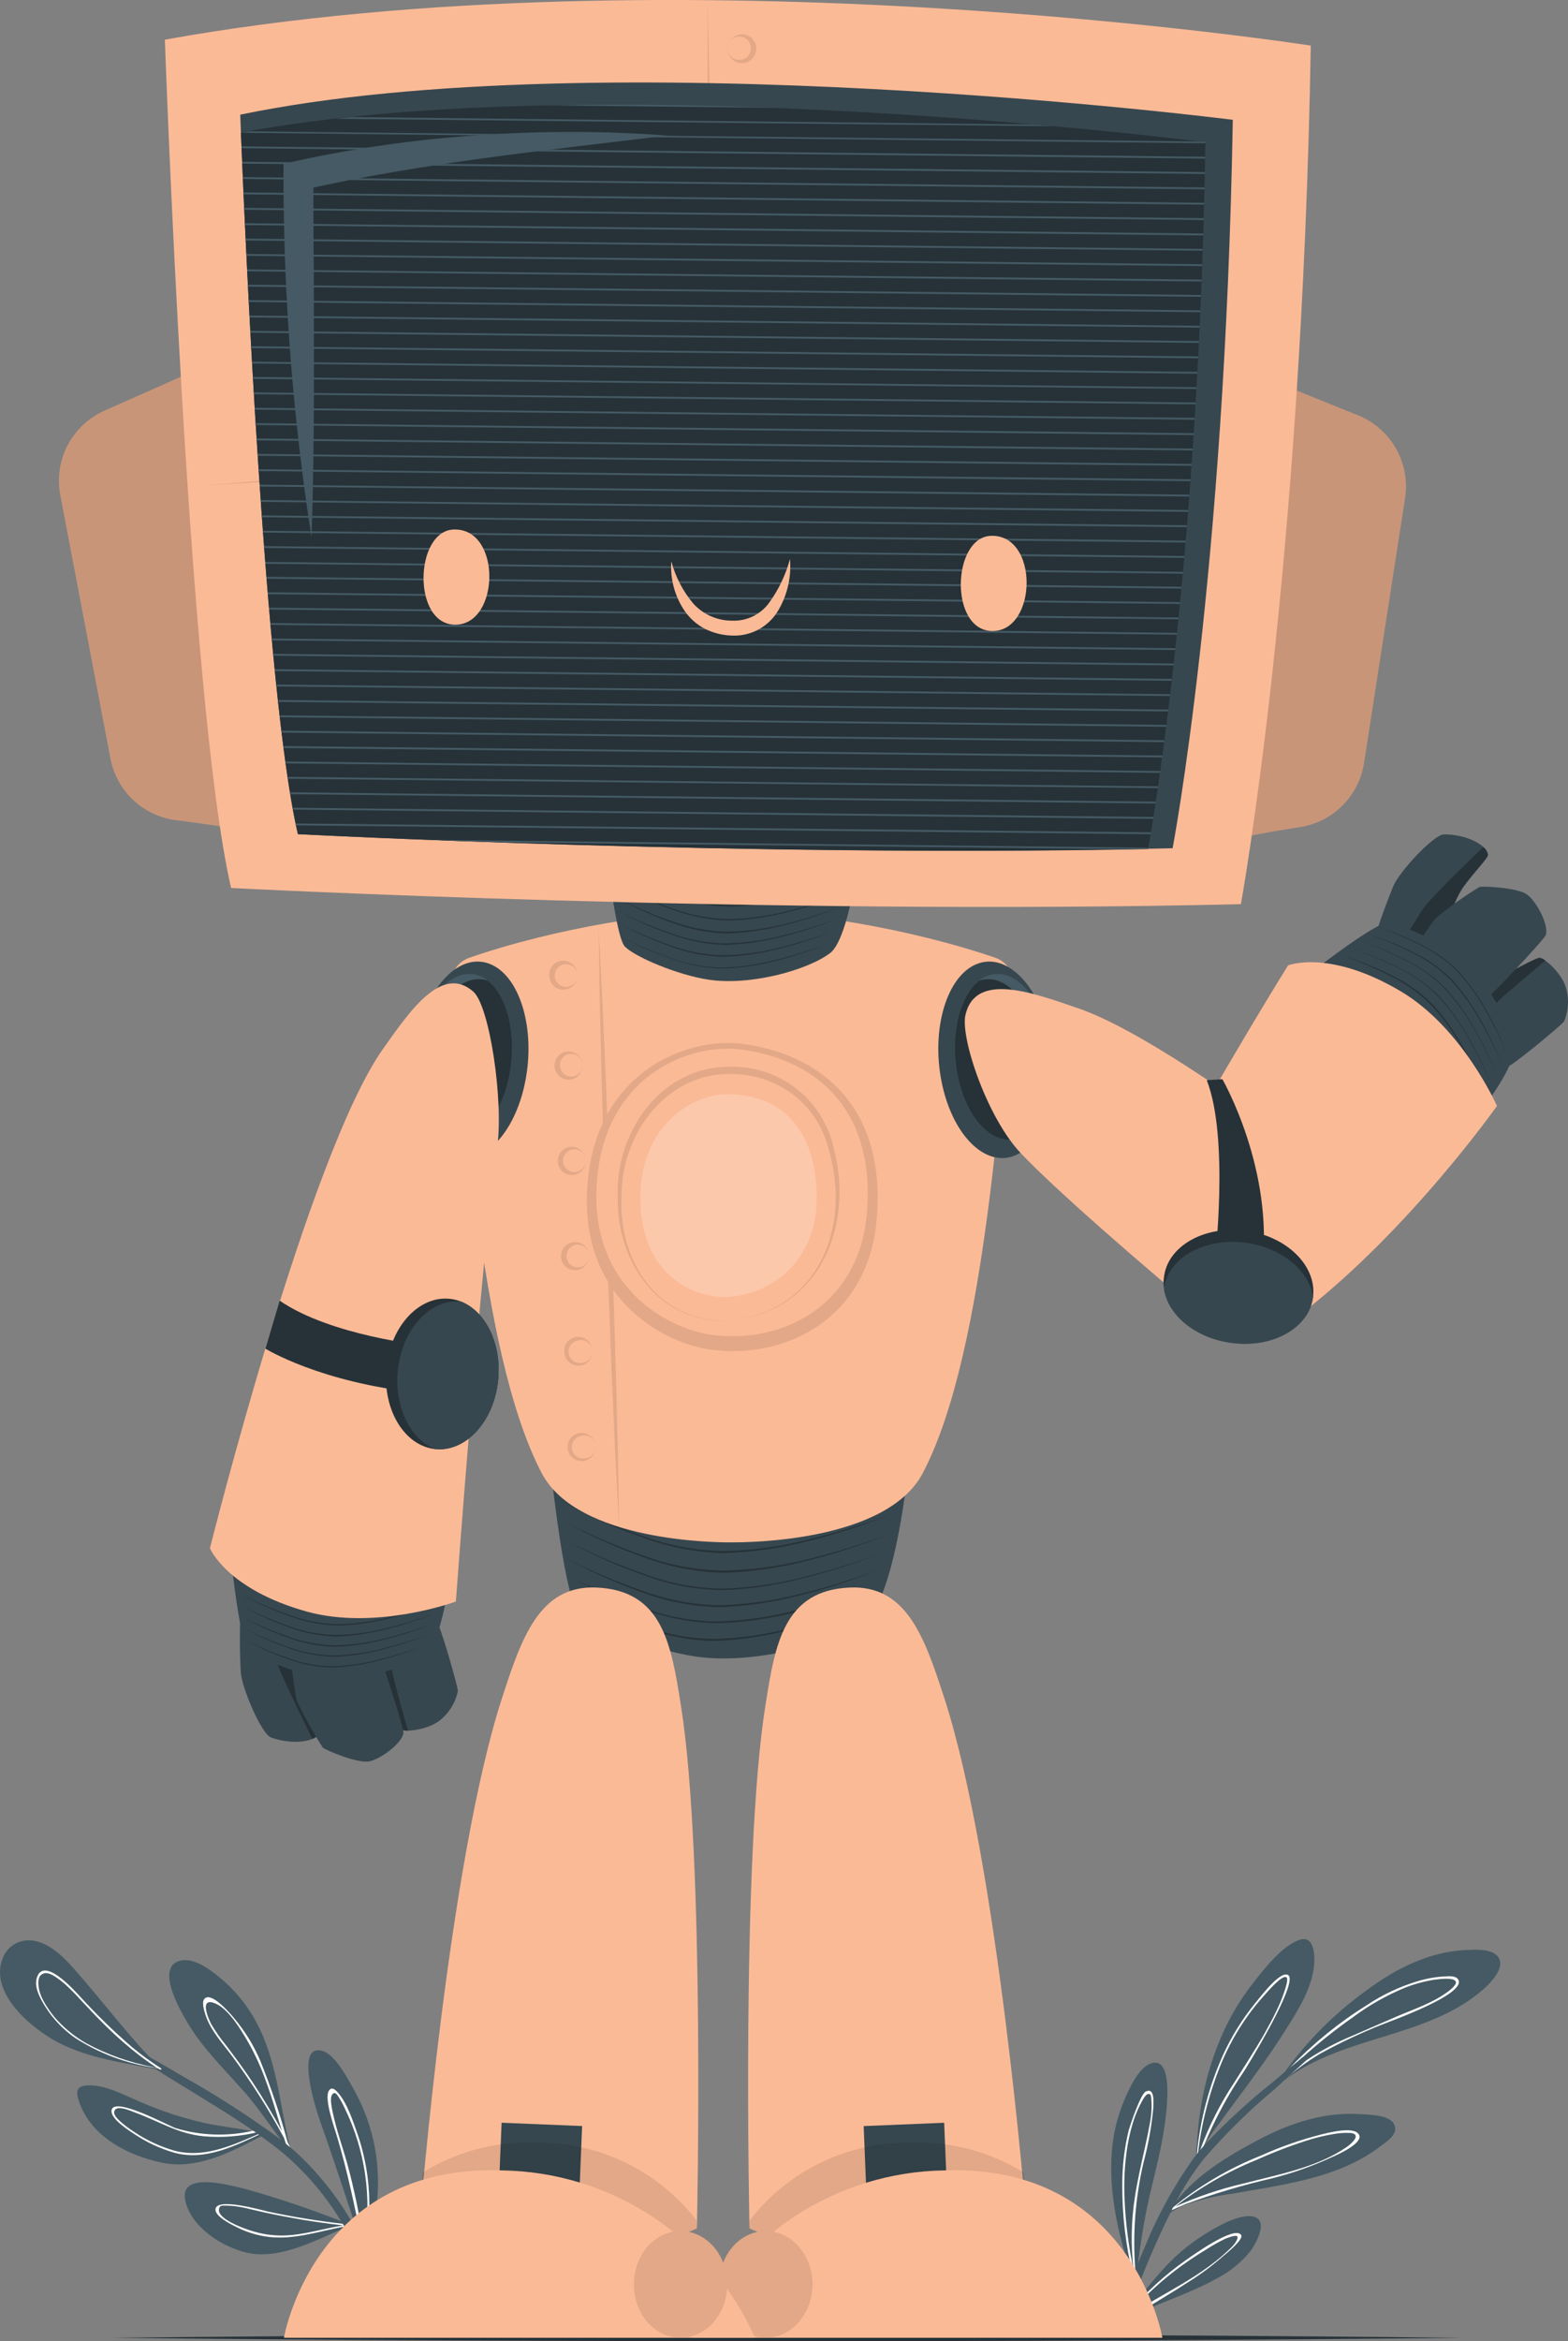 <svg width="67" height="100" viewBox="0 0 67 100" fill="none" xmlns="http://www.w3.org/2000/svg">
<rect x="0" y="0" width="67" height="100" fill="#808080" stroke="none"/>
<path d="M4.777 99.854C23.249 99.657 43.968 99.657 62.441 99.854C43.968 100.049 23.249 100.049 4.777 99.854Z" fill="#263238"/>
<path d="M11.236 91.207C9.897 91.905 8.412 92.711 6.864 92.364C5.433 92.045 3.923 91.271 3.395 89.816C3.246 89.398 3.217 89.109 3.713 89.074C4.486 89.023 5.331 89.504 6.021 89.79C6.906 90.174 7.825 90.474 8.765 90.685C9.427 90.825 10.104 90.898 10.768 91.023C10.854 91.023 10.937 91.051 11.02 91.07L11.115 91.09L11.156 91.074C11.167 91.067 11.179 91.064 11.191 91.064C11.204 91.064 11.216 91.067 11.226 91.074L11.248 91.09C11.255 91.098 11.261 91.108 11.264 91.118C11.267 91.129 11.268 91.14 11.267 91.151C11.266 91.162 11.262 91.173 11.257 91.182C11.252 91.192 11.244 91.201 11.236 91.207Z" fill="#455A64"/>
<path d="M11.277 91.083C10.069 91.637 8.8 92.309 7.462 91.953C6.835 91.773 6.242 91.495 5.703 91.128C5.458 90.969 4.724 90.491 4.765 90.144C4.848 89.507 7.217 90.806 7.503 90.898C8.574 91.223 9.712 91.262 10.803 91.013C10.889 91.013 10.972 91.042 11.054 91.061C10.287 91.253 9.493 91.315 8.705 91.246C7.611 91.144 6.797 90.609 5.783 90.236C5.567 90.153 4.889 89.851 4.877 90.236C4.877 90.497 5.586 90.965 5.738 91.064C6.251 91.408 6.813 91.672 7.404 91.848C8.756 92.227 10.031 91.583 11.261 91.058L11.277 91.083Z" fill="white"/>
<path d="M12.383 91.679C12.383 91.739 12.412 91.797 12.425 91.854C12.428 91.86 12.429 91.867 12.429 91.873C12.429 91.88 12.428 91.886 12.425 91.892C12.419 91.898 12.412 91.902 12.405 91.906C12.398 91.909 12.39 91.91 12.382 91.91C12.374 91.91 12.366 91.909 12.359 91.906C12.351 91.902 12.345 91.898 12.339 91.892C12.331 91.883 12.325 91.872 12.323 91.86C12.323 91.86 12.323 91.86 12.323 91.835C12.323 91.809 12.323 91.8 12.323 91.784C11.652 90.997 11.108 90.102 10.415 89.322C9.722 88.542 9.058 87.873 8.463 87.077C8.088 86.573 6.377 83.972 7.767 83.733C8.384 83.628 9.131 84.239 9.56 84.612C10.132 85.116 10.608 85.721 10.965 86.395C11.837 88.045 11.951 89.889 12.383 91.679Z" fill="#455A64"/>
<path d="M11.124 88.026C10.847 87.377 10.477 86.772 10.027 86.23C9.871 86.042 9.118 85.144 8.784 85.335C8.568 85.456 8.739 85.917 8.784 86.073C9 86.73 9.503 87.268 9.91 87.812C10.736 88.924 11.48 90.095 12.135 91.316C12.161 91.399 12.186 91.484 12.215 91.567C12.243 91.65 12.262 91.704 12.285 91.774C12.307 91.844 12.285 91.822 12.307 91.848L12.326 91.902C12.338 91.912 12.353 91.918 12.369 91.918C12.385 91.918 12.4 91.912 12.412 91.902C12.393 91.848 12.377 91.793 12.361 91.739L12.425 91.864L12.386 91.723C12.386 91.723 12.386 91.701 12.386 91.692L12.285 91.484C11.966 90.31 11.579 89.155 11.124 88.026ZM12.049 91.035C11.668 90.322 11.248 89.628 10.803 88.953C10.441 88.408 10.056 87.882 9.658 87.36C9.423 87.074 9.21 86.769 9.022 86.449C8.892 86.201 8.482 85.242 9.242 85.593C9.792 85.851 10.304 86.71 10.593 87.207C10.91 87.764 11.175 88.348 11.385 88.953C11.639 89.641 11.839 90.351 12.049 91.035Z" fill="white"/>
<path d="M14.902 95.077L14.854 95.106C13.582 95.638 11.973 96.548 10.543 96.217C9.487 95.975 8.161 95.128 7.916 93.988C7.643 92.714 9.856 93.351 10.425 93.481C11.942 93.904 13.434 94.412 14.895 95.001H14.924C14.946 95.032 14.927 95.055 14.902 95.077Z" fill="#455A64"/>
<path d="M14.927 95.02L14.647 94.985C13.582 94.861 12.52 94.692 11.468 94.466C11.204 94.411 9.207 93.829 9.207 94.379C9.207 94.698 9.935 95.039 10.161 95.153C10.585 95.36 11.041 95.494 11.509 95.548C12.587 95.669 13.649 95.3 14.707 95.103L14.857 95.071H14.886C14.927 95.055 14.946 95.032 14.927 95.02ZM12.123 95.485C11.64 95.495 11.16 95.423 10.701 95.271C10.383 95.173 9.306 94.778 9.353 94.376C9.382 94.163 9.509 94.211 9.754 94.211C9.867 94.214 9.979 94.224 10.091 94.239C10.364 94.278 10.635 94.344 10.902 94.408C11.375 94.52 11.855 94.618 12.326 94.704C13.105 94.854 13.89 94.966 14.679 95.055C13.82 95.182 12.987 95.466 12.123 95.485Z" fill="white"/>
<path d="M15.954 91.418C16.308 93.003 16.184 94.658 15.598 96.172L15.578 96.198C15.568 96.206 15.555 96.21 15.542 96.21C15.529 96.21 15.516 96.206 15.505 96.198C15.492 96.192 15.482 96.181 15.476 96.167C15.471 96.153 15.471 96.138 15.477 96.125L15.508 96.029C14.908 94.233 14.332 92.44 13.696 90.653C13.547 90.233 12.644 87.532 13.623 87.573C14.23 87.599 14.761 88.628 15.025 89.08C15.451 89.807 15.764 90.596 15.954 91.418Z" fill="#455A64"/>
<path d="M14.418 89.357C14.307 89.236 14.164 89.125 14.053 89.3C13.839 89.637 14.291 90.892 14.399 91.252C14.841 92.72 15.143 94.192 15.451 95.689C15.477 95.813 15.505 95.94 15.531 96.067L15.505 96.204C15.516 96.213 15.529 96.218 15.542 96.218C15.555 96.218 15.568 96.213 15.579 96.204C15.58 96.192 15.58 96.179 15.579 96.166C15.579 96.106 15.607 96.042 15.617 95.978C15.802 94.99 15.832 93.979 15.706 92.981C15.623 92.35 15.477 91.729 15.27 91.128C15.07 90.567 14.822 89.797 14.418 89.357ZM15.56 95.883C15.56 95.912 15.56 95.94 15.56 95.972C15.56 95.918 15.559 95.867 15.537 95.813C15.371 94.639 15.13 93.478 14.816 92.335C14.65 91.755 14.45 91.188 14.307 90.606C14.25 90.36 14.053 89.666 14.189 89.472C14.326 89.277 14.44 89.532 14.529 89.666C14.618 89.8 14.679 89.953 14.73 90.048C15.613 91.857 15.904 93.899 15.56 95.883Z" fill="white"/>
<path d="M17.547 99.733L17.296 99.854C17.188 99.635 17.08 99.418 16.978 99.217C16.526 98.345 16.069 97.475 15.592 96.615C15.321 96.122 15.048 95.638 14.758 95.166C14.748 95.151 14.738 95.135 14.73 95.118L14.657 95.001L14.577 94.88C13.93 93.808 13.117 92.847 12.17 92.029C11.852 91.758 11.512 91.507 11.172 91.258L11.073 91.188L11.048 91.169L10.946 91.096C10.918 91.08 10.896 91.061 10.867 91.042C9.808 90.303 8.686 89.647 7.595 88.969C7.277 88.774 6.959 88.58 6.66 88.379C6.64 88.37 6.621 88.359 6.603 88.344C6.579 88.332 6.556 88.318 6.533 88.303C5.157 87.437 3.786 86.555 2.4 85.723C2.349 85.695 2.4 85.618 2.454 85.65C3.389 86.195 4.339 86.717 5.287 87.242L5.665 87.456C5.916 87.596 6.164 87.733 6.412 87.876C6.908 88.156 7.401 88.44 7.891 88.733C9.298 89.524 10.656 90.401 11.957 91.357C12.05 91.43 12.145 91.504 12.237 91.583C12.329 91.663 12.355 91.676 12.409 91.727L12.609 91.892C13.711 92.902 14.628 94.097 15.318 95.424C15.369 95.513 15.423 95.606 15.471 95.701C15.493 95.743 15.518 95.784 15.544 95.826C15.554 95.85 15.565 95.873 15.579 95.896L15.627 95.985L15.658 96.052C15.703 96.131 15.744 96.211 15.786 96.29C16.243 97.16 16.689 98.036 17.13 98.912C17.254 99.176 17.401 99.456 17.547 99.733Z" fill="#455A64"/>
<path d="M2.46 87.226C1.341 86.634 -0.436 85.153 0.098 83.688C0.191 83.41 0.382 83.177 0.636 83.031C0.89 82.886 1.189 82.84 1.474 82.901C2.187 83.032 2.772 83.647 3.233 84.175C4.457 85.564 5.544 87.042 6.87 88.357C6.87 88.357 6.981 88.468 7.013 88.497C7.045 88.526 6.994 88.561 6.965 88.535L6.835 88.408C5.373 88.121 3.786 87.93 2.46 87.226Z" fill="#455A64"/>
<path d="M6.88 88.347L6.851 88.325C6.433 88.055 6.03 87.76 5.646 87.443C4.861 86.767 4.118 86.044 3.421 85.277C3.147 84.984 1.853 83.532 1.57 84.491C1.452 84.895 1.729 85.379 1.933 85.707C2.264 86.232 2.696 86.686 3.204 87.042C4.231 87.704 5.388 88.139 6.597 88.316L6.762 88.351L6.807 88.379L6.835 88.398C6.843 88.401 6.85 88.401 6.858 88.398C6.864 88.398 6.87 88.397 6.875 88.395C6.881 88.392 6.885 88.389 6.889 88.384C6.893 88.38 6.896 88.374 6.898 88.368C6.899 88.363 6.9 88.357 6.899 88.351C6.893 88.347 6.886 88.346 6.88 88.347ZM6.524 88.287C5.532 88.095 4.574 87.754 3.684 87.274C3.227 87.011 2.811 86.682 2.451 86.296C2.293 86.123 2.149 85.936 2.022 85.739C1.924 85.594 1.839 85.44 1.767 85.28C1.615 84.927 1.576 84.478 1.767 84.344C1.958 84.21 2.155 84.287 2.46 84.497C2.562 84.567 2.661 84.65 2.756 84.73C2.989 84.94 3.21 85.162 3.421 85.395C3.773 85.774 4.13 86.15 4.498 86.513C4.749 86.761 5.006 87 5.271 87.23C5.725 87.63 6.206 87.997 6.711 88.328L6.524 88.287Z" fill="white"/>
<path d="M54.95 86.675C54.413 87.538 53.818 88.363 53.217 89.182C52.877 89.647 52.527 90.106 52.187 90.574C51.847 91.042 51.379 91.583 51.268 92.223C51.26 92.252 51.249 92.28 51.236 92.306C51.224 92.312 51.21 92.314 51.197 92.312C51.184 92.311 51.171 92.307 51.16 92.299C51.148 92.291 51.139 92.281 51.133 92.269C51.127 92.257 51.124 92.243 51.125 92.23V92.188C51.125 92.183 51.125 92.178 51.125 92.172C51.109 91.983 51.116 91.793 51.147 91.606C51.169 91.091 51.221 90.579 51.303 90.07C51.463 89.028 51.753 88.009 52.165 87.038C52.535 86.17 53.021 85.356 53.608 84.618C54.079 84.029 54.769 83.143 55.497 82.866C56.158 82.615 56.193 83.522 56.149 83.956C56.05 84.936 55.471 85.86 54.95 86.675Z" fill="#455A64"/>
<path d="M55.029 84.354C54.695 84.198 53.955 85.166 53.621 85.577C53.095 86.225 52.651 86.935 52.298 87.691C51.673 89.052 51.283 90.509 51.144 92C51.144 92.061 51.128 92.121 51.125 92.182C51.125 92.187 51.125 92.193 51.125 92.198C51.123 92.212 51.123 92.226 51.125 92.239C51.124 92.253 51.126 92.266 51.132 92.278C51.137 92.291 51.146 92.301 51.157 92.309C51.168 92.317 51.181 92.321 51.194 92.323C51.207 92.324 51.221 92.321 51.233 92.316C51.265 92.192 51.297 92.074 51.338 91.956C51.379 91.838 51.408 91.743 51.446 91.637C51.91 90.514 52.489 89.442 53.176 88.44C53.926 87.23 55.471 84.561 55.029 84.354ZM51.284 91.825C51.23 91.981 51.185 92.144 51.147 92.297L51.195 91.934C51.354 90.62 51.69 89.335 52.193 88.112C52.482 87.426 52.843 86.774 53.271 86.166C53.5 85.839 53.749 85.527 54.018 85.233C54.13 85.109 54.791 84.319 54.972 84.459C55.102 84.561 54.759 85.389 54.753 85.414C54.689 85.58 54.613 85.733 54.533 85.908C54.374 86.242 54.196 86.567 54.015 86.889C53.614 87.583 53.176 88.258 52.743 88.943C52.145 89.843 51.655 90.81 51.284 91.825Z" fill="white"/>
<path d="M59.029 91.641C57.866 92.552 56.413 92.991 54.985 93.281C54.219 93.437 53.446 93.558 52.68 93.695C51.985 93.784 51.301 93.944 50.639 94.173C50.609 94.182 50.581 94.194 50.553 94.208C50.373 94.283 50.203 94.378 50.044 94.491C50.039 94.495 50.032 94.497 50.025 94.497C50.019 94.497 50.012 94.495 50.006 94.491L49.962 94.536C49.962 94.536 49.933 94.536 49.939 94.52C49.952 94.501 49.964 94.482 49.974 94.462C49.972 94.453 49.972 94.444 49.976 94.435C49.979 94.427 49.985 94.419 49.993 94.415C49.993 94.415 49.993 94.415 50.013 94.399L50.047 94.344C50.868 93.026 52.496 92.067 53.818 91.373C55.141 90.679 56.6 90.201 58.104 90.3C58.48 90.325 59.376 90.322 59.57 90.736C59.764 91.15 59.287 91.446 59.029 91.641Z" fill="#455A64"/>
<path d="M58.082 91.207C57.926 90.781 56.737 91.102 56.444 91.172C55.564 91.398 54.704 91.699 53.875 92.074C52.508 92.616 51.234 93.368 50.098 94.303L50.05 94.329L50.016 94.383C50.016 94.383 50.016 94.383 49.996 94.399C49.988 94.403 49.982 94.41 49.978 94.419C49.975 94.428 49.975 94.437 49.977 94.446L50.044 94.418C50.209 94.335 50.381 94.258 50.553 94.188L50.639 94.15C51.858 93.701 53.105 93.329 54.371 93.039C55.245 92.818 56.097 92.516 56.915 92.137C57.138 92.042 58.212 91.564 58.082 91.207ZM57.519 91.723C56.247 92.59 54.584 92.886 53.119 93.268C52.123 93.5 51.151 93.829 50.219 94.249C51.276 93.434 52.437 92.766 53.672 92.262C54.364 91.95 55.073 91.676 55.796 91.443C56.186 91.315 56.586 91.217 56.991 91.15C57.236 91.106 57.484 91.091 57.732 91.106C58.19 91.182 57.738 91.574 57.519 91.723Z" fill="white"/>
<path d="M48.534 97.233C48.522 97.24 48.508 97.244 48.494 97.244C48.48 97.244 48.467 97.24 48.455 97.233V97.265C48.455 97.265 48.455 97.287 48.435 97.291C48.416 97.294 48.413 97.291 48.407 97.291C47.809 95.612 47.367 93.704 47.507 91.918C47.563 91.16 47.741 90.417 48.035 89.717C48.238 89.243 48.652 88.284 49.211 88.125C50.34 87.806 49.726 91.074 49.631 91.567C49.459 92.462 49.214 93.341 49.024 94.236C48.82 95.214 48.687 96.201 48.55 97.192C48.55 97.207 48.544 97.222 48.534 97.233Z" fill="#455A64"/>
<path d="M48.534 97.233C48.534 97.138 48.514 97.045 48.511 96.95C48.392 95.406 48.512 93.854 48.867 92.348C49.068 91.595 49.205 90.827 49.278 90.051C49.278 89.86 49.37 89.144 48.96 89.335C48.743 89.434 48.324 90.669 48.228 90.997C48.044 91.754 47.952 92.531 47.955 93.309C47.946 94.617 48.101 95.92 48.416 97.189C48.416 97.224 48.432 97.262 48.441 97.297C48.451 97.332 48.464 97.297 48.461 97.272C48.459 97.262 48.459 97.252 48.461 97.243C48.473 97.247 48.486 97.248 48.498 97.246C48.511 97.245 48.523 97.24 48.534 97.233ZM48.053 93.959C48.014 93.187 48.055 92.413 48.178 91.65C48.229 91.347 48.298 91.047 48.384 90.752C48.451 90.52 48.534 90.294 48.632 90.074C48.883 89.542 48.988 89.437 49.087 89.437C49.185 89.437 49.198 89.545 49.208 89.937C49.207 90.19 49.183 90.443 49.135 90.692C49.071 91.045 48.998 91.395 48.918 91.746C48.763 92.446 48.6 93.144 48.492 93.854C48.335 94.872 48.316 95.907 48.435 96.931C48.224 95.953 48.096 94.959 48.053 93.959Z" fill="white"/>
<path d="M53.459 96.115C53.064 96.615 52.566 97.025 52 97.316C50.9 97.934 49.685 98.306 48.547 98.845C48.375 98.924 48.207 99.01 48.038 99.099C48.022 99.099 47.847 99.265 47.857 99.249C47.866 99.233 47.904 99.176 47.987 99.064C48.391 98.504 49.634 96.835 50.556 96.099C51.122 95.632 51.742 95.235 52.404 94.918C52.721 94.778 53.443 94.494 53.761 94.778C54.079 95.061 53.65 95.844 53.459 96.115Z" fill="#455A64"/>
<path d="M53.033 95.462C52.753 95.036 50.903 96.376 50.658 96.548C49.755 97.183 48.937 97.933 48.226 98.778C48.143 98.873 48.067 98.969 47.987 99.068L47.857 99.249C47.857 99.249 48.022 99.112 48.041 99.103L48.127 99.055L48.544 98.848C49.288 98.392 50.044 97.95 50.769 97.478C51.303 97.144 51.81 96.767 52.283 96.351C52.4 96.252 53.157 95.647 53.033 95.462ZM52.687 95.921C51.399 97.236 49.682 97.95 48.165 98.947L48.092 98.994C48.124 98.959 48.153 98.921 48.184 98.889C48.786 98.202 49.451 97.574 50.172 97.013C50.612 96.675 51.072 96.363 51.548 96.077C51.804 95.91 52.071 95.76 52.346 95.628C52.467 95.577 52.807 95.446 52.868 95.523C52.928 95.599 52.769 95.832 52.687 95.921Z" fill="white"/>
<path d="M63.421 84.936C61.011 87.08 57.38 86.911 54.836 88.886C54.757 88.946 54.684 89.01 54.607 89.073C54.599 89.08 54.59 89.084 54.581 89.086C54.571 89.088 54.561 89.087 54.552 89.084C54.543 89.082 54.534 89.076 54.527 89.07C54.52 89.063 54.515 89.054 54.512 89.045C54.51 89.037 54.511 89.028 54.513 89.02C54.516 89.012 54.521 89.005 54.528 89L54.582 88.953C55.608 87.42 56.9 86.084 58.397 85.01C59.64 84.083 61.093 83.35 62.667 83.29C63.055 83.274 63.825 83.217 64.053 83.647C64.282 84.076 63.713 84.669 63.421 84.936Z" fill="#455A64"/>
<path d="M62.314 84.561C62.216 84.382 61.929 84.411 61.77 84.417C61.375 84.435 60.983 84.502 60.604 84.615C59.826 84.845 59.088 85.191 58.413 85.64C57.234 86.374 56.15 87.25 55.186 88.249C54.973 88.478 54.769 88.714 54.575 88.962C54.553 88.991 54.531 89.023 54.505 89.051C54.508 89.061 54.514 89.069 54.521 89.076C54.528 89.083 54.536 89.088 54.545 89.091C54.555 89.094 54.565 89.094 54.575 89.092C54.584 89.09 54.593 89.086 54.601 89.08C54.671 89.016 54.744 88.959 54.82 88.898C54.82 88.898 54.82 88.898 54.839 88.883C55.315 88.451 55.831 88.067 56.381 87.736C57.255 87.253 58.158 86.828 59.087 86.462C59.45 86.316 62.654 85.175 62.314 84.561ZM61.831 85.096C61.195 85.564 60.394 85.822 59.666 86.137C58.938 86.453 58.194 86.774 57.462 87.093C56.882 87.353 56.325 87.662 55.796 88.016C55.355 88.311 54.941 88.645 54.559 89.013C54.893 88.613 55.253 88.235 55.637 87.882H55.653C56.341 87.26 57.068 86.681 57.828 86.15L57.856 86.128C58.515 85.642 59.229 85.237 59.984 84.921C60.393 84.755 60.82 84.635 61.255 84.564C61.755 84.494 62.165 84.487 62.209 84.656C62.247 84.755 62.031 84.959 61.831 85.096Z" fill="white"/>
<path d="M57.885 86.191C57.182 86.787 56.492 87.398 55.806 88.013L54.852 88.882C54.852 88.882 54.836 88.882 54.833 88.898L54.483 89.217C53.387 90.132 52.367 91.136 51.434 92.217C50.971 92.807 50.564 93.439 50.219 94.106C50.184 94.176 50.149 94.243 50.111 94.309C50.092 94.348 50.073 94.386 50.057 94.424C50.045 94.444 50.034 94.466 50.025 94.488C49.73 95.067 49.466 95.66 49.211 96.24C48.855 97.048 48.556 97.876 48.258 98.704C48.248 98.728 48.239 98.753 48.232 98.778C48.232 98.816 48.207 98.854 48.191 98.892L48.159 98.95L48.121 99.055C48.03 99.322 47.934 99.59 47.835 99.857L47.59 99.743C47.794 98.89 48.06 98.053 48.388 97.24C48.394 97.223 48.401 97.207 48.41 97.192C48.439 97.112 48.471 97.029 48.505 96.953C48.541 96.876 48.582 96.759 48.623 96.663C48.722 96.427 48.82 96.198 48.919 95.969C49.471 94.616 50.179 93.334 51.03 92.147L51.106 92.055C51.115 92.04 51.126 92.026 51.138 92.013L51.189 91.946L51.278 91.838C51.329 91.774 51.386 91.714 51.437 91.653L51.488 91.596C52.379 90.652 53.336 89.772 54.349 88.962L54.887 88.51L55.186 88.261L55.647 87.892H55.663C56.384 87.312 57.119 86.745 57.837 86.159C57.872 86.109 57.917 86.163 57.885 86.191Z" fill="#455A64"/>
<path d="M23.384 61.123C23.413 61.881 24.071 68.13 24.675 68.767C25.279 69.404 27.803 70.468 29.711 70.754C32.255 71.13 35.679 70.172 37.024 69.162C38.369 68.152 39.17 60.881 38.792 60.563C38.413 60.244 34.286 58.184 31.269 58.184C27.724 58.184 23.358 60.439 23.384 61.123Z" fill="#37474F"/>
<path d="M24.487 68.175C25.434 68.658 26.414 69.076 27.418 69.426C28.413 69.798 29.464 69.993 30.525 70.003C31.586 69.976 32.64 69.831 33.669 69.57C34.702 69.318 35.719 69.006 36.715 68.636C35.73 69.038 34.717 69.369 33.685 69.627C32.652 69.897 31.592 70.052 30.525 70.089C29.455 70.068 28.398 69.861 27.399 69.477C26.394 69.125 25.42 68.689 24.487 68.175Z" fill="#263238"/>
<path d="M24.347 67.347C25.333 67.852 26.353 68.289 27.399 68.653C28.438 69.04 29.535 69.244 30.642 69.258C31.749 69.228 32.848 69.076 33.921 68.802C34.998 68.546 36.06 68.227 37.1 67.847C36.071 68.264 35.014 68.608 33.937 68.875C32.859 69.15 31.754 69.302 30.642 69.331C29.527 69.311 28.424 69.096 27.384 68.694C26.336 68.33 25.32 67.879 24.347 67.347Z" fill="#263238"/>
<path d="M24.23 66.576C25.252 67.098 26.309 67.549 27.393 67.926C28.467 68.33 29.603 68.546 30.751 68.563C31.896 68.532 33.035 68.374 34.146 68.092C35.261 67.821 36.359 67.484 37.434 67.082C36.37 67.516 35.275 67.872 34.159 68.146C33.045 68.438 31.902 68.606 30.751 68.646C29.595 68.625 28.453 68.402 27.374 67.987C26.289 67.603 25.237 67.132 24.23 66.576Z" fill="#263238"/>
<path d="M24.334 65.866C25.356 66.39 26.413 66.841 27.498 67.216C28.57 67.624 29.706 67.839 30.852 67.853C31.999 67.823 33.139 67.666 34.251 67.385C35.366 67.114 36.464 66.777 37.539 66.375C36.473 66.801 35.379 67.15 34.264 67.42C33.15 67.712 32.007 67.88 30.856 67.92C29.705 67.9 28.567 67.68 27.492 67.27C26.402 66.891 25.346 66.421 24.334 65.866Z" fill="#263238"/>
<path d="M24.22 65.044C25.278 65.585 26.372 66.053 27.495 66.445C28.608 66.856 29.784 67.071 30.97 67.082C32.156 67.053 33.335 66.894 34.486 66.608C35.641 66.325 36.778 65.975 37.892 65.56C36.784 66.007 35.646 66.375 34.486 66.662C33.333 66.964 32.149 67.137 30.957 67.178C29.761 67.157 28.577 66.926 27.46 66.496C26.342 66.102 25.258 65.616 24.22 65.044Z" fill="#263238"/>
<path d="M24.033 64.146C25.12 64.703 26.244 65.184 27.397 65.585C28.54 66.012 29.748 66.237 30.967 66.251C32.185 66.22 33.395 66.052 34.576 65.751C35.762 65.462 36.93 65.104 38.073 64.678C36.94 65.134 35.777 65.511 34.592 65.808C33.407 66.118 32.191 66.295 30.967 66.337C29.739 66.314 28.524 66.077 27.378 65.636C26.223 65.233 25.105 64.734 24.033 64.146Z" fill="#263238"/>
<path d="M23.886 63.279C25.016 63.859 26.185 64.359 27.384 64.776C28.57 65.221 29.825 65.454 31.091 65.468C32.357 65.435 33.615 65.261 34.843 64.948C36.074 64.648 37.287 64.275 38.474 63.831C37.297 64.306 36.088 64.698 34.855 65.002C33.625 65.326 32.362 65.511 31.091 65.553C29.817 65.53 28.557 65.284 27.368 64.827C26.167 64.408 25.002 63.891 23.886 63.279Z" fill="#263238"/>
<path d="M23.676 62.468C24.834 63.065 26.032 63.578 27.263 64.003C28.483 64.461 29.774 64.703 31.078 64.716C32.379 64.683 33.671 64.504 34.932 64.181C36.196 63.872 37.441 63.489 38.661 63.034C37.453 63.521 36.212 63.922 34.947 64.235C33.685 64.566 32.389 64.755 31.084 64.799C29.779 64.772 28.489 64.52 27.269 64.054C26.03 63.625 24.828 63.094 23.676 62.468Z" fill="#263238"/>
<path d="M43.281 42.196C43.329 41.934 43.284 41.663 43.154 41.43C43.024 41.198 42.817 41.018 42.569 40.922C38.868 39.648 34.245 38.912 31.32 38.903H31.269C28.341 38.903 23.714 39.635 20.017 40.922C19.767 41.017 19.559 41.196 19.428 41.429C19.298 41.662 19.253 41.933 19.301 42.196C19.861 45.645 20.357 57.585 23.142 62.913C24.684 65.872 30.706 65.888 31.269 65.878H31.307C31.87 65.878 37.885 65.878 39.434 62.913C42.229 57.585 42.721 45.645 43.281 42.196Z" fill="#FBBA96"/>
<path opacity="0.1" d="M25.578 39.629L25.744 42.83L25.883 46.03L26.131 52.432L26.322 58.837L26.402 62.037L26.453 65.241L26.287 62.044L26.144 58.843L25.899 52.438L25.705 46.037L25.629 42.833L25.578 39.629Z" fill="black"/>
<path opacity="0.1" d="M24.662 41.559C24.682 41.672 24.67 41.788 24.627 41.894C24.584 42 24.512 42.092 24.419 42.158C24.327 42.225 24.217 42.264 24.103 42.271C23.988 42.277 23.875 42.251 23.775 42.196C23.701 42.152 23.637 42.093 23.587 42.023C23.537 41.953 23.503 41.873 23.486 41.788C23.465 41.709 23.46 41.626 23.473 41.545C23.485 41.464 23.514 41.386 23.557 41.316C23.6 41.247 23.658 41.187 23.725 41.14C23.792 41.093 23.869 41.061 23.949 41.045C24.029 41.029 24.112 41.029 24.192 41.047C24.272 41.064 24.348 41.097 24.415 41.145C24.482 41.192 24.538 41.253 24.581 41.323C24.623 41.393 24.651 41.471 24.662 41.553V41.559ZM24.662 41.559C24.646 41.492 24.616 41.429 24.575 41.374C24.533 41.319 24.48 41.274 24.42 41.24C24.354 41.204 24.28 41.184 24.204 41.182C24.128 41.179 24.053 41.194 23.985 41.226C23.916 41.258 23.855 41.305 23.808 41.365C23.761 41.424 23.728 41.493 23.712 41.568C23.697 41.642 23.698 41.718 23.718 41.792C23.737 41.865 23.773 41.933 23.823 41.99C23.872 42.047 23.935 42.092 24.005 42.12C24.075 42.149 24.151 42.16 24.226 42.155C24.293 42.148 24.357 42.128 24.415 42.096C24.473 42.065 24.525 42.022 24.567 41.97C24.612 41.913 24.644 41.846 24.66 41.775C24.677 41.704 24.677 41.63 24.662 41.559Z" fill="black"/>
<path opacity="0.1" d="M24.881 45.394C24.911 45.54 24.885 45.693 24.809 45.822C24.732 45.951 24.611 46.047 24.468 46.091C24.309 46.135 24.139 46.116 23.994 46.037C23.92 45.993 23.857 45.935 23.807 45.865C23.757 45.796 23.722 45.716 23.705 45.632C23.69 45.548 23.692 45.461 23.711 45.377C23.73 45.294 23.766 45.215 23.816 45.145C23.866 45.08 23.929 45.026 24.001 44.986C24.072 44.947 24.151 44.921 24.233 44.913C24.381 44.899 24.529 44.94 24.649 45.029C24.769 45.117 24.851 45.247 24.881 45.394ZM24.881 45.394C24.866 45.326 24.836 45.263 24.794 45.209C24.753 45.154 24.7 45.108 24.64 45.075C24.581 45.043 24.517 45.023 24.451 45.017C24.385 45.01 24.318 45.017 24.255 45.037C24.183 45.061 24.118 45.102 24.065 45.155C24.012 45.209 23.972 45.274 23.948 45.346C23.925 45.418 23.918 45.494 23.929 45.569C23.94 45.644 23.968 45.715 24.011 45.777C24.055 45.839 24.111 45.89 24.178 45.926C24.244 45.963 24.318 45.983 24.393 45.986C24.469 45.988 24.544 45.973 24.613 45.942C24.681 45.91 24.742 45.863 24.789 45.804C24.833 45.746 24.863 45.68 24.879 45.609C24.895 45.538 24.896 45.465 24.881 45.394Z" fill="black"/>
<path opacity="0.1" d="M25.021 49.467C25.051 49.614 25.025 49.766 24.949 49.895C24.872 50.024 24.751 50.12 24.608 50.164C24.449 50.209 24.279 50.189 24.134 50.11C24.06 50.067 23.996 50.008 23.946 49.938C23.897 49.868 23.862 49.789 23.845 49.704C23.828 49.62 23.83 49.533 23.849 49.45C23.868 49.366 23.904 49.287 23.956 49.218C24.026 49.127 24.122 49.058 24.23 49.019C24.339 48.98 24.456 48.973 24.569 49C24.681 49.026 24.783 49.084 24.863 49.167C24.944 49.249 24.998 49.354 25.021 49.467ZM25.021 49.467C25.006 49.4 24.976 49.337 24.935 49.282C24.893 49.227 24.84 49.181 24.78 49.148C24.721 49.117 24.657 49.098 24.591 49.092C24.525 49.086 24.458 49.093 24.395 49.113C24.322 49.136 24.256 49.176 24.202 49.23C24.148 49.283 24.107 49.349 24.082 49.421C24.058 49.493 24.05 49.57 24.061 49.646C24.072 49.721 24.1 49.793 24.143 49.856C24.187 49.919 24.244 49.97 24.311 50.006C24.378 50.043 24.453 50.063 24.529 50.065C24.605 50.067 24.681 50.051 24.75 50.019C24.819 49.986 24.879 49.938 24.926 49.878C24.971 49.821 25.003 49.754 25.02 49.683C25.036 49.612 25.037 49.538 25.021 49.467Z" fill="black"/>
<path opacity="0.1" d="M25.161 53.54C25.183 53.653 25.172 53.77 25.129 53.877C25.087 53.984 25.015 54.076 24.921 54.143C24.828 54.21 24.717 54.249 24.603 54.255C24.488 54.261 24.374 54.234 24.274 54.177C24.186 54.127 24.113 54.056 24.06 53.97C24.007 53.884 23.976 53.786 23.971 53.685C23.966 53.585 23.986 53.484 24.03 53.393C24.073 53.302 24.139 53.224 24.221 53.165C24.303 53.106 24.398 53.069 24.498 53.056C24.599 53.044 24.7 53.057 24.794 53.095C24.887 53.132 24.97 53.193 25.034 53.27C25.099 53.348 25.142 53.441 25.161 53.54ZM25.161 53.54C25.145 53.474 25.114 53.411 25.073 53.356C25.031 53.302 24.979 53.256 24.92 53.222C24.861 53.19 24.797 53.17 24.731 53.164C24.665 53.157 24.598 53.164 24.535 53.184C24.423 53.222 24.329 53.3 24.27 53.404C24.212 53.507 24.193 53.628 24.217 53.744C24.235 53.835 24.278 53.918 24.342 53.985C24.406 54.051 24.488 54.098 24.577 54.12C24.667 54.142 24.761 54.138 24.848 54.108C24.935 54.078 25.012 54.023 25.069 53.951C25.113 53.893 25.144 53.827 25.16 53.756C25.176 53.685 25.176 53.611 25.161 53.54Z" fill="black"/>
<path opacity="0.1" d="M25.302 57.611C25.331 57.758 25.305 57.91 25.229 58.039C25.152 58.168 25.031 58.264 24.888 58.308C24.729 58.352 24.559 58.333 24.415 58.254C24.341 58.211 24.277 58.152 24.227 58.083C24.177 58.013 24.142 57.933 24.125 57.849C24.105 57.77 24.101 57.688 24.114 57.608C24.126 57.527 24.155 57.45 24.198 57.38C24.242 57.311 24.299 57.252 24.366 57.205C24.433 57.159 24.508 57.127 24.588 57.111C24.668 57.094 24.75 57.094 24.83 57.111C24.91 57.128 24.985 57.16 25.052 57.207C25.119 57.254 25.175 57.314 25.218 57.383C25.261 57.453 25.289 57.53 25.302 57.611ZM25.302 57.611C25.266 57.477 25.179 57.362 25.06 57.292C25.001 57.261 24.937 57.242 24.871 57.236C24.805 57.23 24.738 57.237 24.675 57.257C24.551 57.285 24.442 57.36 24.372 57.467C24.303 57.574 24.278 57.703 24.303 57.828C24.328 57.954 24.401 58.064 24.506 58.136C24.611 58.208 24.741 58.235 24.866 58.212C24.932 58.207 24.997 58.188 25.056 58.156C25.114 58.124 25.166 58.081 25.206 58.028C25.252 57.97 25.284 57.902 25.3 57.83C25.317 57.758 25.317 57.683 25.302 57.611Z" fill="black"/>
<path opacity="0.1" d="M25.438 61.687C25.468 61.833 25.442 61.985 25.366 62.113C25.291 62.242 25.17 62.337 25.028 62.381C24.95 62.405 24.867 62.413 24.786 62.404C24.704 62.396 24.626 62.37 24.554 62.331C24.481 62.286 24.418 62.227 24.368 62.158C24.319 62.088 24.284 62.009 24.265 61.926C24.248 61.842 24.248 61.755 24.267 61.671C24.286 61.587 24.322 61.508 24.373 61.439C24.424 61.374 24.486 61.32 24.558 61.281C24.629 61.241 24.708 61.215 24.789 61.206C24.938 61.191 25.087 61.231 25.207 61.321C25.327 61.41 25.41 61.54 25.438 61.687ZM25.438 61.687C25.423 61.62 25.393 61.558 25.352 61.503C25.311 61.448 25.259 61.402 25.2 61.369C25.141 61.337 25.077 61.317 25.011 61.311C24.945 61.305 24.878 61.313 24.815 61.334C24.691 61.361 24.582 61.436 24.512 61.543C24.443 61.65 24.418 61.78 24.443 61.905C24.468 62.03 24.541 62.14 24.646 62.212C24.751 62.284 24.88 62.312 25.006 62.289C25.139 62.275 25.261 62.208 25.346 62.104C25.392 62.046 25.424 61.979 25.44 61.906C25.456 61.834 25.455 61.759 25.438 61.687Z" fill="black"/>
<path d="M30.455 57.658C33.679 58.044 37.055 56.251 37.45 52.196C37.907 47.515 35.329 45.091 31.771 44.591C29.396 44.273 25.692 45.718 25.145 50.168C24.512 55.372 28.331 57.404 30.455 57.658Z" fill="#FBBA96"/>
<g opacity="0.1">
<path d="M30.455 57.658C33.679 58.044 37.055 56.251 37.45 52.196C37.907 47.515 35.329 45.091 31.771 44.591C29.396 44.273 25.692 45.718 25.145 50.168C24.512 55.372 28.331 57.404 30.455 57.658Z" fill="black"/>
</g>
<path d="M30.5 57.028C33.511 57.388 36.658 55.716 37.03 51.932C37.456 47.566 35.05 45.301 31.73 44.836C29.505 44.518 26.058 45.887 25.549 50.04C24.948 54.897 28.516 56.789 30.5 57.028Z" fill="#FBBA96"/>
<g opacity="0.1">
<path d="M31.053 56.416C34.868 56.117 36.404 52.543 35.422 49.133C34.837 46.76 32.592 45.505 30.248 45.967C27.969 46.505 26.567 48.792 26.557 51.062C26.408 53.843 28.067 56.438 31.053 56.413V56.416ZM31.053 56.416C28.074 56.489 26.328 53.84 26.395 51.066C26.306 48.324 28.28 45.527 31.199 45.566C32.23 45.539 33.238 45.874 34.048 46.514C34.857 47.154 35.418 48.058 35.631 49.069C36.531 52.515 34.887 56.168 31.053 56.41V56.416Z" fill="black"/>
</g>
<path d="M31.056 56.212C33.393 56.098 35.657 54.273 35.609 51.082C35.552 47.397 33.511 45.852 30.929 45.925C29.203 45.973 26.678 47.581 26.653 51.097C26.621 55.212 29.517 56.292 31.056 56.212Z" fill="#FBBA96"/>
<g opacity="0.2">
<path d="M31.069 55.397C33.037 55.298 34.941 53.763 34.9 51.082C34.852 47.98 33.135 46.68 30.964 46.741C29.511 46.782 27.384 48.136 27.364 51.094C27.339 54.556 29.774 55.464 31.069 55.397Z" fill="white"/>
</g>
<path d="M25.784 35.02C25.803 35.559 26.271 39.998 26.703 40.435C27.136 40.871 28.929 41.642 30.283 41.846C32.08 42.113 34.525 41.431 35.475 40.705C36.426 39.979 37.001 34.826 36.747 34.59C36.493 34.355 33.548 32.925 31.402 32.925C28.868 32.941 25.768 34.533 25.784 35.02Z" fill="#37474F"/>
<path d="M26.57 40.03C27.243 40.372 27.939 40.668 28.652 40.916C29.364 41.183 30.118 41.323 30.878 41.33C31.629 41.306 32.376 41.199 33.104 41.011C33.838 40.832 34.56 40.611 35.269 40.349C34.568 40.633 33.847 40.867 33.113 41.049C32.379 41.238 31.626 41.345 30.869 41.368C30.107 41.353 29.354 41.205 28.643 40.932C27.928 40.69 27.235 40.388 26.57 40.03Z" fill="#263238"/>
<path d="M26.468 39.447C27.17 39.805 27.896 40.115 28.64 40.374C29.378 40.648 30.158 40.793 30.945 40.804C31.731 40.784 32.513 40.677 33.276 40.486C34.041 40.297 34.794 40.066 35.533 39.791C34.802 40.09 34.051 40.335 33.285 40.524C32.52 40.724 31.735 40.84 30.945 40.868C30.152 40.85 29.368 40.697 28.627 40.416C27.883 40.152 27.16 39.828 26.468 39.447Z" fill="#263238"/>
<path d="M26.385 38.897C27.113 39.267 27.865 39.586 28.636 39.852C29.4 40.136 30.206 40.287 31.021 40.298C31.836 40.275 32.647 40.163 33.437 39.963C34.229 39.768 35.009 39.528 35.774 39.247C35.017 39.552 34.239 39.804 33.447 40.002C32.654 40.209 31.84 40.329 31.021 40.358C30.201 40.34 29.39 40.182 28.624 39.89C27.852 39.62 27.103 39.288 26.385 38.897Z" fill="#263238"/>
<path d="M26.459 38.393C27.186 38.763 27.939 39.083 28.71 39.349C29.474 39.633 30.28 39.783 31.095 39.795C31.909 39.777 32.72 39.671 33.511 39.476C34.303 39.281 35.083 39.041 35.848 38.756C35.091 39.064 34.313 39.318 33.521 39.514C32.727 39.721 31.914 39.84 31.095 39.871C30.275 39.853 29.464 39.695 28.697 39.403C27.925 39.128 27.177 38.79 26.459 38.393Z" fill="#263238"/>
<path d="M26.379 37.801C27.131 38.185 27.909 38.517 28.706 38.795C29.497 39.09 30.333 39.246 31.177 39.256C32.02 39.235 32.858 39.118 33.676 38.909C34.497 38.71 35.306 38.462 36.099 38.167C35.313 38.484 34.507 38.746 33.685 38.951C32.865 39.165 32.024 39.288 31.177 39.317C30.327 39.302 29.487 39.138 28.694 38.833C27.895 38.552 27.121 38.207 26.379 37.801Z" fill="#263238"/>
<path d="M26.245 37.164C27.018 37.559 27.817 37.901 28.636 38.186C29.45 38.491 30.311 38.652 31.18 38.661C32.047 38.639 32.908 38.519 33.749 38.304C34.591 38.098 35.421 37.844 36.235 37.543C35.429 37.867 34.601 38.136 33.758 38.345C32.915 38.566 32.05 38.692 31.18 38.721C30.309 38.704 29.449 38.536 28.636 38.224C27.811 37.937 27.012 37.583 26.245 37.164Z" fill="#263238"/>
<path d="M26.141 36.562C26.943 36.973 27.773 37.328 28.624 37.626C29.468 37.94 30.359 38.106 31.26 38.116C32.16 38.094 33.055 37.97 33.927 37.747C34.802 37.535 35.663 37.27 36.506 36.954C35.67 37.292 34.812 37.571 33.937 37.788C33.061 38.016 32.163 38.146 31.26 38.177C30.354 38.161 29.457 37.986 28.611 37.661C27.759 37.364 26.932 36.996 26.141 36.562Z" fill="#263238"/>
<path d="M26 35.976C26.822 36.4 27.672 36.765 28.544 37.068C29.411 37.394 30.327 37.566 31.253 37.575C32.177 37.55 33.095 37.423 33.99 37.196C34.889 36.975 35.775 36.703 36.642 36.38C35.783 36.727 34.9 37.012 34 37.234C33.102 37.471 32.181 37.605 31.253 37.635C30.322 37.618 29.401 37.439 28.531 37.107C27.658 36.8 26.812 36.422 26 35.976Z" fill="#263238"/>
<path d="M52.928 35.839C52.928 35.772 54.292 35.52 55.586 35.32C56.264 35.207 56.89 34.883 57.374 34.393C57.858 33.904 58.176 33.274 58.282 32.594L60.037 21.275C60.15 20.543 60.011 19.794 59.644 19.151C59.276 18.509 58.702 18.01 58.015 17.736L54.416 16.284L52.928 35.839Z" fill="#FBBA96"/>
<g opacity="0.2">
<path d="M52.928 35.839C52.928 35.772 54.292 35.52 55.586 35.32C56.264 35.207 56.89 34.883 57.374 34.393C57.858 33.904 58.176 33.274 58.282 32.594L60.037 21.275C60.15 20.543 60.011 19.794 59.644 19.151C59.276 18.509 58.702 18.01 58.015 17.736L54.416 16.284L52.928 35.839Z" fill="black"/>
</g>
<path d="M10.183 35.457C10.183 35.39 8.812 35.199 7.509 35.03C6.826 34.941 6.189 34.638 5.689 34.166C5.188 33.693 4.849 33.073 4.72 32.396L2.577 21.144C2.44 20.418 2.552 19.667 2.894 19.013C3.237 18.359 3.791 17.841 4.466 17.542L8.014 15.966L10.183 35.457Z" fill="#FBBA96"/>
<g opacity="0.2">
<path d="M10.183 35.457C10.183 35.39 8.812 35.199 7.509 35.03C6.826 34.941 6.189 34.638 5.689 34.166C5.188 33.693 4.849 33.073 4.72 32.396L2.577 21.144C2.44 20.418 2.552 19.667 2.894 19.013C3.237 18.359 3.791 17.841 4.466 17.542L8.014 15.966L10.183 35.457Z" fill="black"/>
</g>
<path d="M53.023 38.619C53.023 38.619 55.627 24.329 56.009 1.949C56.009 1.949 29.053 -2.261 7.045 1.694C7.045 1.694 8.034 30.001 9.875 37.928C9.881 37.928 32.379 39.11 53.023 38.619Z" fill="#FBBA96"/>
<path opacity="0.1" d="M30.233 0.019C30.233 3.217 30.246 6.414 30.274 9.612L30.372 19.201L30.48 19.084L19.626 19.877L14.198 20.284L8.771 20.73L14.205 20.412L19.639 20.061L30.496 19.329H30.608V19.221L30.449 9.628C30.385 6.417 30.313 3.215 30.233 0.019Z" fill="black"/>
<path opacity="0.1" d="M31.74 1.462C31.826 1.467 31.909 1.491 31.985 1.531C32.062 1.571 32.129 1.626 32.182 1.694C32.235 1.761 32.274 1.84 32.295 1.923C32.317 2.006 32.32 2.094 32.306 2.178C32.291 2.265 32.258 2.348 32.21 2.421C32.162 2.495 32.099 2.557 32.026 2.605C31.954 2.649 31.875 2.678 31.792 2.69C31.709 2.703 31.624 2.699 31.543 2.678C31.398 2.636 31.273 2.542 31.192 2.414C31.112 2.286 31.081 2.132 31.105 1.983C31.129 1.834 31.207 1.698 31.324 1.602C31.441 1.506 31.589 1.456 31.74 1.462ZM31.206 2.385C31.25 2.437 31.305 2.479 31.366 2.509C31.427 2.54 31.494 2.557 31.562 2.561C31.684 2.567 31.805 2.527 31.9 2.45C31.996 2.373 32.059 2.263 32.079 2.141C32.099 2.02 32.073 1.896 32.007 1.792C31.941 1.688 31.839 1.613 31.721 1.58C31.655 1.561 31.586 1.556 31.518 1.565C31.451 1.574 31.385 1.596 31.326 1.631C31.266 1.67 31.214 1.721 31.174 1.782C31.134 1.842 31.107 1.91 31.094 1.981C31.083 2.052 31.088 2.125 31.107 2.195C31.126 2.265 31.16 2.33 31.206 2.385Z" fill="black"/>
<path opacity="0.1" d="M31.666 5.402C31.75 5.407 31.832 5.429 31.906 5.467C31.98 5.506 32.046 5.559 32.099 5.624C32.155 5.692 32.195 5.771 32.218 5.855C32.241 5.94 32.246 6.028 32.233 6.115C32.219 6.2 32.188 6.281 32.142 6.354C32.095 6.426 32.034 6.488 31.962 6.535C31.89 6.582 31.809 6.614 31.724 6.627C31.639 6.641 31.552 6.637 31.469 6.615C31.322 6.575 31.194 6.482 31.111 6.353C31.029 6.225 30.996 6.07 31.021 5.919C31.045 5.768 31.125 5.631 31.244 5.536C31.363 5.44 31.514 5.392 31.666 5.402ZM31.129 6.325C31.18 6.384 31.244 6.431 31.315 6.461C31.387 6.491 31.465 6.504 31.542 6.498C31.62 6.493 31.695 6.47 31.762 6.43C31.829 6.39 31.886 6.336 31.928 6.27C31.97 6.205 31.996 6.13 32.004 6.053C32.013 5.976 32.003 5.897 31.976 5.824C31.948 5.751 31.904 5.686 31.848 5.633C31.791 5.58 31.722 5.541 31.647 5.519C31.544 5.489 31.434 5.493 31.333 5.531C31.233 5.569 31.147 5.638 31.088 5.729C31.03 5.819 31.003 5.926 31.01 6.034C31.017 6.141 31.059 6.243 31.129 6.325Z" fill="black"/>
<path opacity="0.1" d="M31.683 9.577C31.766 9.583 31.848 9.606 31.923 9.645C31.997 9.683 32.064 9.736 32.118 9.8C32.173 9.869 32.212 9.948 32.235 10.033C32.257 10.118 32.262 10.207 32.249 10.293C32.234 10.38 32.201 10.463 32.153 10.536C32.105 10.61 32.042 10.672 31.969 10.72C31.886 10.771 31.793 10.801 31.696 10.809C31.6 10.817 31.503 10.802 31.413 10.766C31.323 10.729 31.244 10.672 31.18 10.598C31.117 10.525 31.071 10.438 31.048 10.344C31.024 10.25 31.023 10.151 31.045 10.057C31.066 9.962 31.109 9.874 31.171 9.799C31.233 9.725 31.312 9.665 31.4 9.627C31.489 9.588 31.586 9.571 31.683 9.577ZM31.145 10.5C31.191 10.552 31.246 10.594 31.307 10.624C31.369 10.654 31.436 10.672 31.505 10.675C31.627 10.681 31.748 10.642 31.843 10.565C31.938 10.487 32.002 10.378 32.022 10.256C32.041 10.135 32.016 10.011 31.95 9.907C31.884 9.803 31.782 9.728 31.663 9.695C31.598 9.677 31.529 9.672 31.461 9.681C31.393 9.691 31.328 9.714 31.269 9.749C31.208 9.786 31.155 9.837 31.115 9.897C31.075 9.956 31.048 10.024 31.037 10.096C31.026 10.167 31.029 10.24 31.048 10.31C31.067 10.38 31.1 10.444 31.145 10.5Z" fill="black"/>
<path opacity="0.1" d="M31.698 13.755C31.784 13.76 31.868 13.784 31.945 13.823C32.022 13.863 32.089 13.919 32.143 13.986C32.197 14.053 32.236 14.132 32.258 14.215C32.28 14.299 32.284 14.386 32.27 14.471C32.256 14.556 32.225 14.638 32.177 14.71C32.13 14.783 32.068 14.844 31.996 14.891C31.923 14.938 31.842 14.969 31.757 14.982C31.672 14.996 31.584 14.991 31.501 14.969C31.354 14.929 31.226 14.836 31.143 14.707C31.06 14.579 31.028 14.424 31.052 14.273C31.077 14.122 31.157 13.985 31.276 13.889C31.395 13.794 31.546 13.746 31.698 13.755ZM31.164 14.679C31.209 14.731 31.263 14.773 31.324 14.803C31.386 14.833 31.452 14.85 31.52 14.854C31.643 14.86 31.763 14.821 31.859 14.743C31.954 14.666 32.018 14.556 32.037 14.435C32.057 14.313 32.031 14.189 31.965 14.085C31.899 13.982 31.797 13.906 31.679 13.873C31.613 13.855 31.545 13.85 31.477 13.858C31.409 13.867 31.344 13.889 31.285 13.924C31.224 13.963 31.172 14.014 31.132 14.075C31.092 14.135 31.065 14.203 31.053 14.274C31.042 14.346 31.046 14.419 31.065 14.489C31.084 14.558 31.118 14.623 31.164 14.679Z" fill="black"/>
<path opacity="0.1" d="M28.35 19.87C28.436 19.875 28.52 19.899 28.597 19.938C28.674 19.978 28.741 20.034 28.795 20.101C28.849 20.169 28.888 20.247 28.91 20.33C28.932 20.414 28.936 20.501 28.922 20.586C28.908 20.672 28.877 20.753 28.829 20.825C28.782 20.898 28.72 20.959 28.648 21.006C28.575 21.053 28.494 21.084 28.409 21.097C28.323 21.111 28.236 21.106 28.153 21.084C28.005 21.044 27.878 20.951 27.795 20.822C27.712 20.694 27.68 20.539 27.704 20.388C27.729 20.237 27.808 20.1 27.928 20.005C28.047 19.909 28.198 19.861 28.35 19.87ZM27.81 20.794C27.86 20.851 27.924 20.896 27.995 20.924C28.066 20.953 28.143 20.965 28.219 20.959C28.295 20.953 28.369 20.929 28.435 20.889C28.501 20.85 28.556 20.796 28.598 20.731C28.639 20.667 28.665 20.593 28.673 20.517C28.681 20.441 28.672 20.364 28.645 20.292C28.619 20.22 28.576 20.155 28.521 20.102C28.465 20.049 28.398 20.011 28.325 19.988C28.259 19.97 28.19 19.965 28.122 19.973C28.055 19.982 27.989 20.005 27.93 20.039C27.869 20.077 27.817 20.128 27.776 20.189C27.736 20.249 27.71 20.317 27.698 20.389C27.687 20.46 27.691 20.534 27.71 20.604C27.729 20.673 27.763 20.738 27.81 20.794Z" fill="black"/>
<path opacity="0.1" d="M24.366 20.182C24.491 20.188 24.611 20.231 24.711 20.307C24.811 20.382 24.885 20.486 24.925 20.605C24.964 20.724 24.966 20.852 24.931 20.972C24.896 21.093 24.826 21.199 24.729 21.279C24.632 21.358 24.513 21.405 24.389 21.416C24.264 21.425 24.139 21.397 24.031 21.335C23.923 21.272 23.836 21.178 23.782 21.065C23.729 20.952 23.71 20.825 23.73 20.701C23.758 20.554 23.837 20.421 23.953 20.326C24.07 20.23 24.216 20.18 24.366 20.182ZM23.829 21.106C23.874 21.158 23.929 21.2 23.991 21.23C24.052 21.26 24.12 21.277 24.188 21.281C24.311 21.287 24.431 21.248 24.527 21.17C24.622 21.093 24.686 20.983 24.705 20.862C24.725 20.741 24.699 20.616 24.633 20.512C24.567 20.409 24.465 20.333 24.347 20.3C24.244 20.27 24.134 20.274 24.033 20.312C23.932 20.35 23.846 20.419 23.788 20.509C23.73 20.6 23.702 20.707 23.71 20.814C23.717 20.922 23.759 21.024 23.829 21.106Z" fill="black"/>
<path opacity="0.1" d="M20.38 20.498C20.463 20.503 20.546 20.526 20.62 20.564C20.695 20.602 20.762 20.656 20.815 20.721C20.87 20.789 20.911 20.868 20.934 20.953C20.957 21.038 20.962 21.127 20.949 21.214C20.935 21.299 20.904 21.381 20.857 21.453C20.81 21.526 20.748 21.587 20.676 21.634C20.604 21.682 20.523 21.713 20.438 21.727C20.353 21.741 20.266 21.736 20.183 21.714C20.037 21.672 19.913 21.578 19.832 21.449C19.752 21.321 19.721 21.168 19.745 21.019C19.769 20.869 19.847 20.734 19.964 20.638C20.081 20.542 20.229 20.492 20.38 20.498ZM19.845 21.421C19.896 21.481 19.96 21.527 20.032 21.558C20.104 21.588 20.181 21.601 20.259 21.596C20.337 21.59 20.413 21.567 20.48 21.527C20.547 21.487 20.604 21.432 20.646 21.366C20.688 21.301 20.714 21.226 20.722 21.148C20.73 21.07 20.72 20.992 20.692 20.919C20.664 20.846 20.62 20.78 20.562 20.728C20.505 20.675 20.436 20.637 20.36 20.615C20.258 20.586 20.148 20.591 20.048 20.629C19.948 20.668 19.863 20.737 19.805 20.827C19.747 20.917 19.72 21.024 19.727 21.131C19.735 21.238 19.776 21.34 19.845 21.421Z" fill="black"/>
<path opacity="0.1" d="M16.395 20.813C16.482 20.818 16.566 20.841 16.642 20.881C16.719 20.921 16.786 20.976 16.84 21.044C16.894 21.111 16.933 21.189 16.955 21.273C16.977 21.356 16.981 21.444 16.967 21.529C16.953 21.614 16.922 21.696 16.875 21.768C16.827 21.84 16.765 21.902 16.693 21.949C16.62 21.995 16.539 22.027 16.454 22.04C16.369 22.053 16.282 22.049 16.198 22.026C16.051 21.987 15.923 21.893 15.84 21.765C15.757 21.636 15.725 21.482 15.749 21.33C15.774 21.179 15.854 21.043 15.973 20.947C16.092 20.852 16.243 20.804 16.395 20.813ZM15.861 21.736C15.906 21.788 15.96 21.83 16.021 21.86C16.083 21.891 16.149 21.908 16.217 21.912C16.348 21.931 16.482 21.898 16.588 21.818C16.695 21.739 16.765 21.621 16.785 21.49C16.804 21.358 16.771 21.225 16.692 21.118C16.613 21.011 16.495 20.941 16.364 20.921C16.298 20.903 16.229 20.898 16.161 20.907C16.093 20.915 16.028 20.938 15.969 20.972C15.908 21.011 15.856 21.062 15.816 21.123C15.776 21.183 15.749 21.251 15.737 21.323C15.726 21.396 15.732 21.472 15.754 21.543C15.775 21.615 15.812 21.681 15.861 21.736Z" fill="black"/>
<path opacity="0.1" d="M12.363 21.122C12.447 21.122 12.53 21.138 12.608 21.171C12.685 21.203 12.756 21.25 12.815 21.31C12.873 21.375 12.918 21.451 12.945 21.533C12.973 21.616 12.983 21.703 12.976 21.79C12.968 21.877 12.943 21.962 12.902 22.038C12.861 22.115 12.804 22.183 12.735 22.236C12.657 22.294 12.566 22.333 12.47 22.349C12.374 22.365 12.276 22.358 12.183 22.329C12.09 22.299 12.006 22.249 11.936 22.18C11.867 22.112 11.815 22.028 11.784 21.936C11.753 21.843 11.744 21.745 11.759 21.648C11.773 21.552 11.81 21.46 11.867 21.381C11.923 21.301 11.998 21.237 12.084 21.192C12.17 21.147 12.266 21.123 12.363 21.122ZM11.899 22.077C11.999 22.173 12.133 22.226 12.271 22.224C12.367 22.221 12.461 22.19 12.54 22.136C12.62 22.081 12.681 22.004 12.718 21.915C12.755 21.826 12.765 21.728 12.748 21.633C12.73 21.538 12.685 21.45 12.619 21.38C12.553 21.31 12.468 21.261 12.374 21.238C12.281 21.215 12.182 21.22 12.091 21.252C12.001 21.284 11.921 21.342 11.862 21.418C11.803 21.494 11.767 21.586 11.759 21.682C11.755 21.756 11.766 21.83 11.792 21.9C11.818 21.969 11.859 22.032 11.912 22.084L11.899 22.077Z" fill="black"/>
<path opacity="0.1" d="M31.714 17.931C31.798 17.937 31.88 17.96 31.954 17.998C32.029 18.037 32.096 18.09 32.15 18.154C32.206 18.222 32.247 18.301 32.27 18.386C32.292 18.471 32.297 18.561 32.283 18.648C32.269 18.735 32.236 18.818 32.188 18.891C32.139 18.965 32.075 19.027 32.001 19.074C31.918 19.125 31.825 19.155 31.728 19.163C31.632 19.171 31.535 19.156 31.445 19.119C31.355 19.083 31.275 19.026 31.212 18.952C31.148 18.879 31.103 18.792 31.079 18.698C31.056 18.604 31.055 18.505 31.076 18.411C31.098 18.316 31.141 18.228 31.203 18.153C31.265 18.078 31.343 18.019 31.432 17.981C31.521 17.942 31.618 17.925 31.714 17.931ZM31.18 18.854C31.242 18.927 31.323 18.98 31.414 19.008C31.505 19.035 31.601 19.037 31.693 19.011C31.784 18.985 31.866 18.933 31.929 18.862C31.992 18.791 32.034 18.703 32.048 18.609C32.062 18.515 32.05 18.42 32.012 18.333C31.974 18.246 31.913 18.172 31.834 18.119C31.756 18.066 31.665 18.036 31.57 18.033C31.476 18.03 31.382 18.055 31.301 18.103C31.24 18.141 31.187 18.191 31.147 18.251C31.107 18.311 31.081 18.38 31.069 18.451C31.058 18.522 31.062 18.595 31.081 18.665C31.1 18.734 31.134 18.799 31.18 18.854Z" fill="black"/>
<path d="M50.105 36.231C50.105 36.231 52.346 24.504 52.677 5.118C52.677 5.118 25.762 1.682 10.266 4.898C10.266 4.898 11.134 28.762 12.73 35.629C12.73 35.629 32.22 36.654 50.105 36.231Z" fill="#37474F"/>
<path d="M10.294 5.663C10.459 9.803 11.305 29.495 12.729 35.629C12.729 35.629 31.469 36.616 49.058 36.266C49.405 34.304 51.23 23.262 51.506 6.077C51.506 6.064 25.689 2.768 10.294 5.663Z" fill="#263238"/>
<path d="M33.139 4.605L23.267 4.5C23.772 4.5 24.278 4.481 24.783 4.478C27.009 4.452 29.235 4.478 31.384 4.548C31.972 4.564 32.56 4.586 33.139 4.605Z" fill="#455A64"/>
<path d="M45.102 5.392L14.351 5.074L14.668 5.038L15.012 5L44.101 5.319H44.12L44.629 5.363L45.102 5.392Z" fill="#455A64"/>
<path d="M51.506 6.064V6.118L10.294 5.672L10.44 5.647C10.513 5.647 10.583 5.618 10.656 5.609L51.278 6.045L51.506 6.064Z" fill="#455A64"/>
<path d="M51.497 6.695C51.493 6.708 51.493 6.722 51.497 6.736C51.495 6.749 51.495 6.761 51.497 6.774L10.322 6.331C10.321 6.319 10.321 6.306 10.322 6.293V6.252L51.497 6.695Z" fill="#455A64"/>
<path d="M51.481 7.351V7.43L10.348 6.988V6.949C10.348 6.949 10.348 6.921 10.348 6.908L51.481 7.351Z" fill="#455A64"/>
<path d="M51.468 8.007V8.045C51.467 8.059 51.467 8.073 51.468 8.086L10.383 7.644C10.381 7.631 10.381 7.618 10.383 7.605C10.382 7.592 10.382 7.578 10.383 7.564L51.468 8.007Z" fill="#455A64"/>
<path d="M51.453 8.663V8.701C51.451 8.715 51.451 8.729 51.453 8.742L10.412 8.3C10.41 8.287 10.41 8.274 10.412 8.261C10.41 8.248 10.41 8.234 10.412 8.22L51.453 8.663Z" fill="#455A64"/>
<path d="M51.434 9.319V9.357C51.435 9.371 51.435 9.385 51.434 9.399L10.44 8.959C10.44 8.943 10.44 8.93 10.44 8.918V8.879L51.434 9.319Z" fill="#455A64"/>
<path d="M51.414 9.975V10.013C51.413 10.027 51.413 10.041 51.414 10.055L10.469 9.615C10.467 9.601 10.467 9.587 10.469 9.574C10.469 9.574 10.469 9.548 10.469 9.535L51.414 9.975Z" fill="#455A64"/>
<path d="M51.392 10.631V10.669C51.394 10.683 51.394 10.697 51.392 10.71L10.504 10.271C10.502 10.257 10.502 10.243 10.504 10.23C10.502 10.217 10.502 10.204 10.504 10.191L51.392 10.631Z" fill="#455A64"/>
<path d="M51.37 11.287V11.328C51.37 11.328 51.37 11.354 51.37 11.367L10.536 10.927C10.534 10.915 10.534 10.902 10.536 10.889C10.534 10.875 10.534 10.861 10.536 10.848L51.37 11.287Z" fill="#455A64"/>
<path d="M51.338 11.943V11.985C51.34 11.997 51.34 12.01 51.338 12.023L10.558 11.586V11.545C10.558 11.545 10.558 11.52 10.558 11.507L51.338 11.943Z" fill="#455A64"/>
<path d="M51.319 12.599V12.641C51.319 12.641 51.319 12.666 51.319 12.679L10.599 12.242C10.599 12.242 10.599 12.214 10.599 12.201C10.601 12.188 10.601 12.175 10.599 12.163L51.319 12.599Z" fill="#455A64"/>
<path d="M51.293 13.255C51.292 13.269 51.292 13.283 51.293 13.297V13.335L10.64 12.899C10.639 12.885 10.639 12.871 10.64 12.857C10.64 12.857 10.64 12.832 10.64 12.819L51.293 13.255Z" fill="#455A64"/>
<path d="M51.262 13.915V13.956C51.26 13.969 51.26 13.982 51.262 13.994L10.666 13.558V13.52C10.665 13.506 10.665 13.492 10.666 13.478L51.262 13.915Z" fill="#455A64"/>
<path d="M51.233 14.567C51.232 14.581 51.232 14.595 51.233 14.609C51.232 14.621 51.232 14.634 51.233 14.647L10.701 14.211V14.172C10.701 14.172 10.701 14.144 10.701 14.131L51.233 14.567Z" fill="#455A64"/>
<path d="M51.198 15.223V15.265C51.197 15.278 51.197 15.29 51.198 15.303L10.736 14.87C10.735 14.857 10.735 14.845 10.736 14.832C10.735 14.818 10.735 14.804 10.736 14.79L51.198 15.223Z" fill="#455A64"/>
<path d="M51.163 15.883C51.165 15.896 51.165 15.908 51.163 15.921V15.963L10.784 15.526V15.485C10.782 15.472 10.782 15.459 10.784 15.447L51.163 15.883Z" fill="#455A64"/>
<path d="M51.128 16.539C51.127 16.552 51.127 16.564 51.128 16.577V16.615L10.812 16.182C10.814 16.169 10.814 16.157 10.812 16.144V16.102L51.128 16.539Z" fill="#455A64"/>
<path d="M51.09 17.192C51.09 17.192 51.09 17.22 51.09 17.233V17.271L10.854 16.838C10.852 16.826 10.852 16.813 10.854 16.8C10.852 16.786 10.852 16.772 10.854 16.759L51.09 17.192Z" fill="#455A64"/>
<path d="M51.048 17.848C51.05 17.86 51.05 17.873 51.048 17.886V17.927L10.888 17.497V17.456C10.888 17.456 10.888 17.431 10.888 17.418L51.048 17.848Z" fill="#455A64"/>
<path d="M51.02 18.504C51.022 18.517 51.022 18.529 51.02 18.542C51.022 18.556 51.022 18.57 51.02 18.584L10.959 18.154C10.96 18.14 10.96 18.126 10.959 18.112C10.96 18.099 10.96 18.087 10.959 18.074L51.02 18.504Z" fill="#455A64"/>
<path d="M50.963 19.16V19.198C50.961 19.212 50.961 19.226 50.963 19.24L10.959 18.81C10.957 18.796 10.957 18.782 10.959 18.768C10.957 18.756 10.957 18.743 10.959 18.73L50.963 19.16Z" fill="#455A64"/>
<path d="M50.918 19.816C50.918 19.816 50.918 19.845 50.918 19.858C50.92 19.87 50.92 19.883 50.918 19.896L11.016 19.466C11.017 19.452 11.017 19.438 11.016 19.424V19.386L50.918 19.816Z" fill="#455A64"/>
<path d="M50.871 20.472C50.872 20.486 50.872 20.5 50.871 20.514C50.872 20.526 50.872 20.539 50.871 20.552L11.054 20.122C11.052 20.109 11.052 20.096 11.054 20.084C11.054 20.084 11.054 20.055 11.054 20.042L50.871 20.472Z" fill="#455A64"/>
<path d="M50.82 21.128V21.17C50.819 21.182 50.819 21.195 50.82 21.208L11.102 20.781C11.102 20.781 11.102 20.752 11.102 20.74C11.102 20.727 11.102 20.714 11.102 20.701L50.82 21.128Z" fill="#455A64"/>
<path d="M50.768 21.784C50.77 21.797 50.77 21.81 50.768 21.823C50.77 21.836 50.77 21.85 50.768 21.864L11.149 21.437C11.15 21.423 11.15 21.41 11.149 21.396V21.358L50.768 21.784Z" fill="#455A64"/>
<path d="M50.718 22.437C50.718 22.437 50.718 22.466 50.718 22.479C50.718 22.491 50.718 22.504 50.718 22.517L11.197 22.093C11.197 22.093 11.197 22.068 11.197 22.055C11.197 22.042 11.197 22.03 11.197 22.014L50.718 22.437Z" fill="#455A64"/>
<path d="M50.664 23.093C50.664 23.093 50.664 23.122 50.664 23.135C50.662 23.147 50.662 23.16 50.664 23.173L11.238 22.749C11.238 22.749 11.238 22.724 11.238 22.711C11.24 22.697 11.24 22.683 11.238 22.67L50.664 23.093Z" fill="#455A64"/>
<path d="M50.607 23.749C50.608 23.763 50.608 23.777 50.607 23.791C50.61 23.803 50.61 23.817 50.607 23.829L11.276 23.405C11.278 23.393 11.278 23.38 11.276 23.367C11.278 23.353 11.278 23.34 11.276 23.326L50.607 23.749Z" fill="#455A64"/>
<path d="M50.546 24.425C50.548 24.437 50.548 24.45 50.546 24.463C50.546 24.463 50.546 24.491 50.546 24.504L11.343 24.081C11.345 24.068 11.345 24.055 11.343 24.042C11.345 24.029 11.345 24.015 11.343 24.001L50.546 24.425Z" fill="#455A64"/>
<path d="M50.486 25.061C50.486 25.061 50.486 25.087 50.486 25.1C50.486 25.113 50.486 25.128 50.486 25.141L11.398 24.718C11.398 24.718 11.398 24.692 11.398 24.679C11.398 24.667 11.398 24.651 11.398 24.638L50.486 25.061Z" fill="#455A64"/>
<path d="M50.422 25.718C50.424 25.731 50.424 25.745 50.422 25.759C50.422 25.759 50.422 25.784 50.422 25.797L11.445 25.38C11.445 25.38 11.445 25.354 11.445 25.342C11.445 25.329 11.445 25.316 11.445 25.3L50.422 25.718Z" fill="#455A64"/>
<path d="M50.359 26.374C50.359 26.374 50.359 26.399 50.359 26.412C50.357 26.426 50.357 26.439 50.359 26.453L11.508 26.036C11.507 26.022 11.507 26.008 11.508 25.995C11.507 25.982 11.507 25.969 11.508 25.956L50.359 26.374Z" fill="#455A64"/>
<path d="M50.292 27.03C50.292 27.03 50.292 27.055 50.292 27.068C50.292 27.081 50.292 27.097 50.292 27.109L11.566 26.692C11.568 26.678 11.568 26.665 11.566 26.651C11.568 26.638 11.568 26.625 11.566 26.613L50.292 27.03Z" fill="#455A64"/>
<path d="M50.219 27.686C50.22 27.698 50.22 27.711 50.219 27.724C50.219 27.724 50.219 27.753 50.219 27.765L11.623 27.351C11.625 27.338 11.625 27.324 11.623 27.31C11.623 27.31 11.623 27.285 11.623 27.272L50.219 27.686Z" fill="#455A64"/>
<path d="M50.149 28.342C50.149 28.342 50.149 28.37 50.149 28.383C50.149 28.396 50.149 28.409 50.149 28.422L11.677 28.008C11.677 28.008 11.677 27.979 11.677 27.966C11.679 27.953 11.679 27.941 11.677 27.928L50.149 28.342Z" fill="#455A64"/>
<path d="M50.066 28.998C50.067 29.011 50.067 29.023 50.066 29.036C50.068 29.05 50.068 29.064 50.066 29.078L11.747 28.664C11.747 28.664 11.747 28.638 11.747 28.622C11.747 28.606 11.747 28.597 11.747 28.584L50.066 28.998Z" fill="#455A64"/>
<path d="M49.999 29.651C49.999 29.651 49.999 29.68 49.999 29.692C49.999 29.705 49.999 29.718 49.999 29.73L11.823 29.32C11.822 29.307 11.822 29.294 11.823 29.281C11.822 29.268 11.822 29.254 11.823 29.24L49.999 29.651Z" fill="#455A64"/>
<path d="M49.92 30.307C49.92 30.307 49.92 30.336 49.92 30.348C49.922 30.361 49.922 30.374 49.92 30.387L11.897 29.979C11.895 29.965 11.895 29.951 11.897 29.938C11.895 29.925 11.895 29.912 11.897 29.899L49.92 30.307Z" fill="#455A64"/>
<path d="M49.838 30.963C49.838 30.963 49.838 30.992 49.838 31.005C49.839 31.017 49.839 31.03 49.838 31.043L11.97 30.635C11.968 30.622 11.968 30.61 11.97 30.597C11.968 30.583 11.968 30.569 11.97 30.555L49.838 30.963Z" fill="#455A64"/>
<path d="M49.748 31.619C49.747 31.633 49.747 31.647 49.748 31.66C49.748 31.66 49.748 31.686 49.748 31.699L12.04 31.291C12.04 31.291 12.04 31.266 12.04 31.253C12.04 31.24 12.04 31.227 12.04 31.211L49.748 31.619Z" fill="#455A64"/>
<path d="M49.665 32.272C49.665 32.272 49.665 32.301 49.665 32.313C49.665 32.326 49.665 32.339 49.665 32.352L12.125 31.95C12.124 31.936 12.124 31.923 12.125 31.909C12.124 31.895 12.124 31.881 12.125 31.867L49.665 32.272Z" fill="#455A64"/>
<path d="M49.573 32.931C49.573 32.931 49.573 32.957 49.573 32.969C49.572 32.983 49.572 32.997 49.573 33.011L12.214 32.606C12.213 32.594 12.213 32.581 12.214 32.568C12.214 32.568 12.214 32.539 12.214 32.527L49.573 32.931Z" fill="#455A64"/>
<path d="M49.481 33.587C49.481 33.587 49.481 33.613 49.481 33.626C49.481 33.638 49.481 33.651 49.481 33.664L12.313 33.263C12.312 33.236 12.312 33.209 12.313 33.183L49.481 33.587Z" fill="#455A64"/>
<path d="M49.386 34.24C49.384 34.253 49.384 34.266 49.386 34.278C49.385 34.292 49.385 34.306 49.386 34.32L12.412 33.922C12.413 33.909 12.413 33.896 12.412 33.883C12.413 33.87 12.413 33.856 12.412 33.842L49.386 34.24Z" fill="#455A64"/>
<path d="M49.284 34.896C49.283 34.909 49.283 34.922 49.284 34.934C49.283 34.948 49.283 34.962 49.284 34.976L12.526 34.581C12.528 34.567 12.528 34.553 12.526 34.54C12.526 34.54 12.526 34.514 12.526 34.501L49.284 34.896Z" fill="#455A64"/>
<path d="M49.175 35.552C49.175 35.579 49.175 35.605 49.175 35.632L12.643 35.253V35.212C12.642 35.199 12.642 35.186 12.643 35.173L49.175 35.552Z" fill="#455A64"/>
<path d="M49.065 36.208C49.066 36.221 49.066 36.234 49.065 36.247L47.939 36.269L21.549 35.982L19.852 35.925H19.823L18.36 35.871L49.065 36.208Z" fill="#455A64"/>
<path d="M28.684 23.972C28.631 24.721 28.83 25.466 29.25 26.087C29.475 26.415 29.777 26.682 30.131 26.864C30.49 27.04 30.882 27.137 31.282 27.148C31.689 27.165 32.092 27.068 32.447 26.868C32.801 26.667 33.093 26.371 33.288 26.014C33.656 25.365 33.818 24.62 33.756 23.877C33.575 24.543 33.277 25.172 32.875 25.733C32.695 25.985 32.455 26.187 32.178 26.323C31.9 26.458 31.594 26.523 31.285 26.511C30.972 26.512 30.662 26.448 30.376 26.322C30.089 26.196 29.832 26.01 29.622 25.778C29.181 25.252 28.861 24.636 28.684 23.972Z" fill="#FBBA96"/>
<path d="M42.366 22.886C44.397 22.851 44.315 26.921 42.432 26.953C40.55 26.985 40.665 22.915 42.366 22.886Z" fill="#FBBA96"/>
<path d="M19.409 22.616C21.438 22.581 21.358 26.651 19.476 26.683C17.594 26.715 17.705 22.644 19.409 22.616Z" fill="#FBBA96"/>
<path d="M13.305 22.918C12.512 17.819 12.114 12.667 12.113 7.507V6.997C14.885 6.361 17.703 5.951 20.542 5.771C23.198 5.583 25.864 5.589 28.519 5.79C23.314 6.427 18.027 6.956 12.911 8.121L13.391 7.504C13.391 8.777 13.391 10.051 13.407 11.348C13.407 15.204 13.451 19.061 13.312 22.918H13.305Z" fill="#455A64"/>
<path d="M32.026 95.179C32.026 95.179 33.806 96.153 37.981 95.981C42.156 95.809 43.847 94.708 43.847 94.708C43.847 94.708 42.645 79.602 40.35 72.531C39.52 69.984 38.76 67.71 36.328 67.808C33.498 67.923 33.12 70.207 32.706 72.847C31.666 79.341 32.026 95.179 32.026 95.179Z" fill="#FBBA96"/>
<path d="M37.163 97.134L40.603 96.992L40.344 90.669L36.904 90.811L37.163 97.134Z" fill="#37474F"/>
<path opacity="0.1" d="M32.023 95.179C32.023 95.179 33.806 96.154 37.984 95.982C42.162 95.81 43.847 94.708 43.847 94.708C43.847 94.708 43.815 93.991 43.748 92.797C42.224 91.858 40.447 91.413 38.661 91.523C37.379 91.541 36.117 91.848 34.97 92.422C33.823 92.996 32.82 93.822 32.035 94.838C32.032 95.058 32.023 95.179 32.023 95.179Z" fill="black"/>
<path d="M29.552 99.854H49.669C49.669 99.854 48.397 92.421 40.356 92.704C38.062 92.738 35.825 93.429 33.91 94.696C31.995 95.963 30.483 97.753 29.552 99.854Z" fill="#FBBA96"/>
<path d="M30.729 97.574C30.729 98.832 31.622 99.854 32.722 99.854C33.822 99.854 34.716 98.832 34.716 97.574C34.716 96.316 33.822 95.294 32.722 95.294C31.622 95.294 30.729 96.313 30.729 97.574Z" fill="#FBBA96"/>
<path opacity="0.1" d="M30.729 97.574C30.729 98.832 31.622 99.854 32.722 99.854C33.822 99.854 34.716 98.832 34.716 97.574C34.716 96.316 33.822 95.294 32.722 95.294C31.622 95.294 30.729 96.313 30.729 97.574Z" fill="black"/>
<path d="M29.778 95.179C29.778 95.179 27.998 96.153 23.82 95.981C19.642 95.809 17.954 94.708 17.954 94.708C17.954 94.708 19.155 79.602 21.451 72.531C22.278 69.984 23.041 67.71 25.473 67.808C28.303 67.923 28.678 70.207 29.095 72.847C30.137 79.341 29.778 95.179 29.778 95.179Z" fill="#FBBA96"/>
<path d="M24.874 90.809L21.433 90.668L21.174 96.99L24.614 97.132L24.874 90.809Z" fill="#37474F"/>
<path opacity="0.1" d="M29.778 95.179C29.778 95.179 27.997 96.153 23.82 95.981C19.642 95.809 17.956 94.708 17.956 94.708C17.956 94.708 17.988 93.991 18.052 92.797C19.576 91.858 21.353 91.413 23.139 91.523C24.421 91.54 25.682 91.847 26.829 92.422C27.976 92.996 28.978 93.822 29.762 94.838C29.771 95.058 29.778 95.179 29.778 95.179Z" fill="black"/>
<path d="M32.261 99.854H12.132C12.132 99.854 13.404 92.421 21.448 92.704C23.744 92.736 25.983 93.427 27.899 94.694C29.816 95.961 31.329 97.752 32.261 99.854Z" fill="#FBBA96"/>
<path d="M31.075 97.574C31.075 98.832 30.181 99.854 29.078 99.854C27.975 99.854 27.084 98.832 27.084 97.574C27.084 96.316 27.978 95.294 29.078 95.294C30.178 95.294 31.075 96.313 31.075 97.574Z" fill="#FBBA96"/>
<path opacity="0.1" d="M31.075 97.574C31.075 98.832 30.181 99.854 29.078 99.854C27.975 99.854 27.084 98.832 27.084 97.574C27.084 96.316 27.978 95.294 29.078 95.294C30.178 95.294 31.075 96.313 31.075 97.574Z" fill="black"/>
<path d="M18.647 69.251C18.784 69.296 19.556 72.006 19.566 72.229C19.46 72.735 19.177 73.187 18.768 73.503C18.268 73.879 17.34 73.993 17.178 73.879C17.016 73.764 15.747 71.267 15.741 70.968C15.734 70.668 17.261 68.777 18.647 69.251Z" fill="#37474F"/>
<path d="M15.728 70.965C15.728 71.261 17 73.761 17.165 73.876C17.25 73.913 17.343 73.929 17.435 73.92C17.181 73.038 16.777 71.598 16.742 71.296C16.695 70.876 17.286 69.796 17.763 69.229C16.682 69.503 15.728 70.729 15.728 70.965Z" fill="#263238"/>
<path d="M13.636 74.048C13.436 74.404 12.485 74.538 11.579 74.213C11.175 74.07 10.329 72.092 10.288 71.423C10.237 70.469 10.237 69.512 10.288 68.557C10.345 68.372 12.739 69.105 12.87 69.305C13 69.506 12.87 71.599 13.099 72.411C13.328 73.223 13.706 73.923 13.636 74.048Z" fill="#37474F"/>
<path d="M11.019 68.624C11.556 69.203 11.703 70.535 11.833 71C11.947 71.414 12.917 73.407 13.346 74.274C13.465 74.232 13.567 74.153 13.636 74.048C13.706 73.923 13.35 73.213 13.111 72.398C12.873 71.582 13.013 69.493 12.882 69.293C12.796 69.162 11.754 68.805 11.019 68.624Z" fill="#263238"/>
<path d="M16.045 70.35C16.201 70.442 17.254 73.831 17.241 74.006C17.206 74.436 16.287 75.124 15.788 75.232C15.289 75.341 13.928 74.755 13.797 74.65C13.378 74.003 13.004 73.329 12.678 72.63C12.495 71.66 12.389 70.677 12.36 69.691C12.408 69.621 15.855 70.239 16.045 70.35Z" fill="#37474F"/>
<path d="M9.792 65.687C9.807 66.155 10.214 70.009 10.59 70.404C10.965 70.799 12.52 71.452 13.699 71.627C15.26 71.863 17.384 71.27 18.208 70.636C19.031 70.003 19.534 65.541 19.301 65.327C19.069 65.114 16.523 63.882 14.659 63.882C12.472 63.882 9.776 65.264 9.792 65.687Z" fill="#37474F"/>
<path d="M10.472 70.044C11.058 70.341 11.662 70.598 12.281 70.815C12.892 71.042 13.537 71.163 14.189 71.172C14.844 71.154 15.496 71.064 16.132 70.904C16.769 70.749 17.396 70.556 18.011 70.328C17.401 70.575 16.776 70.779 16.138 70.939C15.501 71.105 14.847 71.2 14.189 71.223C13.529 71.21 12.876 71.083 12.259 70.847C11.642 70.629 11.045 70.361 10.472 70.044Z" fill="#263238"/>
<path d="M10.386 69.531C10.996 69.842 11.626 70.112 12.272 70.337C12.912 70.576 13.588 70.702 14.272 70.71C14.955 70.691 15.634 70.597 16.297 70.43C16.962 70.269 17.617 70.067 18.259 69.828C17.624 70.088 16.972 70.3 16.306 70.465C15.643 70.639 14.961 70.739 14.275 70.761C13.586 70.749 12.905 70.617 12.262 70.369C11.615 70.142 10.988 69.862 10.386 69.531Z" fill="#263238"/>
<path d="M10.323 69.054C10.955 69.376 11.608 69.655 12.278 69.888C12.941 70.137 13.643 70.269 14.351 70.277C15.058 70.257 15.761 70.159 16.446 69.984C17.135 69.816 17.814 69.609 18.478 69.363C17.82 69.629 17.145 69.848 16.456 70.019C15.768 70.203 15.062 70.309 14.351 70.337C13.638 70.323 12.932 70.186 12.265 69.93C11.595 69.692 10.945 69.399 10.323 69.054Z" fill="#263238"/>
<path d="M10.377 68.617C11.008 68.94 11.662 69.219 12.332 69.452C12.996 69.698 13.697 69.829 14.405 69.837C15.112 69.819 15.815 69.722 16.5 69.547C17.189 69.38 17.867 69.173 18.532 68.926C17.874 69.193 17.198 69.412 16.51 69.582C15.822 69.765 15.116 69.872 14.405 69.901C13.691 69.887 12.986 69.749 12.319 69.493C11.649 69.255 10.999 68.962 10.377 68.617Z" fill="#263238"/>
<path d="M10.323 68.108C10.976 68.442 11.652 68.732 12.345 68.974C13.032 69.23 13.758 69.366 14.491 69.375C15.224 69.356 15.952 69.254 16.663 69.073C17.375 68.902 18.077 68.689 18.764 68.436C18.084 68.712 17.385 68.938 16.672 69.114C15.959 69.3 15.227 69.406 14.491 69.433C13.754 69.418 13.024 69.276 12.335 69.012C11.641 68.767 10.967 68.465 10.323 68.108Z" fill="#263238"/>
<path d="M10.192 67.554C10.863 67.899 11.556 68.196 12.269 68.442C12.974 68.706 13.719 68.845 14.472 68.853C15.223 68.83 15.97 68.723 16.698 68.535C17.429 68.354 18.15 68.132 18.857 67.869C18.156 68.152 17.437 68.385 16.704 68.567C15.976 68.754 15.23 68.861 14.478 68.885C13.717 68.872 12.963 68.726 12.253 68.452C11.542 68.21 10.853 67.91 10.192 67.554Z" fill="#263238"/>
<path d="M10.103 67.025C10.8 67.382 11.52 67.691 12.259 67.948C12.991 68.223 13.766 68.367 14.548 68.375C15.329 68.355 16.105 68.248 16.863 68.057C17.623 67.871 18.371 67.641 19.104 67.366C18.381 67.66 17.637 67.902 16.878 68.089C16.119 68.288 15.339 68.402 14.554 68.429C13.767 68.413 12.988 68.261 12.252 67.98C11.511 67.722 10.792 67.402 10.103 67.025Z" fill="#263238"/>
<path d="M9.979 66.519C10.698 66.888 11.442 67.207 12.205 67.474C12.957 67.754 13.752 67.903 14.555 67.913C15.357 67.897 16.155 67.79 16.933 67.595C17.715 67.406 18.485 67.169 19.238 66.885C18.492 67.189 17.725 67.438 16.943 67.63C16.162 67.833 15.361 67.949 14.555 67.977C13.747 67.963 12.947 67.807 12.192 67.519C11.429 67.246 10.689 66.911 9.979 66.519Z" fill="#263238"/>
<path d="M17.817 44.336C17.369 46.597 18.039 48.843 19.318 49.359C20.596 49.875 21.995 48.457 22.443 46.199C22.891 43.941 22.22 41.693 20.942 41.177C19.664 40.661 18.271 42.078 17.817 44.336Z" fill="#37474F"/>
<path d="M17.858 44.352C17.476 46.263 18.046 48.155 19.13 48.588L19.19 48.61C20.255 48.98 21.397 47.795 21.769 45.922C22.087 44.237 21.695 42.556 20.847 41.89C20.741 41.808 20.624 41.74 20.5 41.69C19.416 41.256 18.233 42.447 17.858 44.352Z" fill="#455A64"/>
<path d="M18.271 44.572C17.937 46.26 18.344 47.944 19.19 48.61C20.255 48.98 21.396 47.795 21.768 45.922C22.086 44.237 21.695 42.556 20.846 41.89C19.775 41.521 18.633 42.706 18.271 44.572Z" fill="#263238"/>
<path d="M19.225 43.712L20.408 44.069C20.529 44.104 20.691 44.69 20.605 45.307C20.519 45.925 20.217 46.339 20.096 46.304L18.907 45.948L19.225 43.712Z" fill="#37474F"/>
<path d="M19.225 43.712C19.012 43.651 18.771 44.1 18.682 44.718C18.593 45.336 18.698 45.887 18.911 45.948C19.124 46.008 19.365 45.559 19.451 44.941C19.537 44.323 19.432 43.772 19.225 43.712Z" fill="#455A64"/>
<path d="M19.479 68.407C19.479 68.407 16.074 69.659 13.104 68.834C9.683 67.878 8.971 66.13 8.971 66.13C8.971 66.13 13.184 49.292 16.363 44.807C17.499 43.199 18.878 41.174 20.223 42.355C20.929 42.973 21.524 47.053 21.244 49.002C20.548 53.817 19.479 68.407 19.479 68.407Z" fill="#FBBA96"/>
<path d="M18.144 57.467C18.144 57.467 14.148 57.063 11.951 55.556L11.34 57.604C11.34 57.604 13.668 59.05 17.922 59.493L18.144 57.467Z" fill="#263238"/>
<path d="M18.589 61.894C19.902 62.028 21.11 60.716 21.285 58.955C21.444 57.397 20.754 56.009 19.696 55.591C19.546 55.533 19.39 55.495 19.231 55.477C17.912 55.33 16.688 56.646 16.513 58.416C16.338 60.187 17.263 61.748 18.589 61.894Z" fill="#263238"/>
<path d="M18.589 61.897C19.902 62.031 21.11 60.719 21.285 58.958C21.444 57.4 20.754 56.012 19.696 55.595C18.383 55.461 17.177 56.776 16.999 58.537C16.844 60.095 17.537 61.48 18.589 61.897Z" fill="#37474F"/>
<path d="M44.858 44.336C45.307 46.597 44.636 48.843 43.358 49.359C42.08 49.875 40.681 48.457 40.232 46.199C39.784 43.941 40.455 41.693 41.733 41.177C43.011 40.661 44.41 42.078 44.858 44.336Z" fill="#37474F"/>
<path d="M44.817 44.352C45.198 46.263 44.629 48.155 43.545 48.588L43.485 48.61C42.419 48.98 41.278 47.795 40.906 45.922C40.572 44.237 40.979 42.556 41.828 41.89C41.934 41.808 42.05 41.74 42.175 41.69C43.259 41.256 44.442 42.447 44.817 44.352Z" fill="#455A64"/>
<path d="M44.413 44.572C44.731 46.26 44.34 47.944 43.494 48.61C42.429 48.98 41.287 47.795 40.915 45.922C40.581 44.237 40.989 42.556 41.837 41.89C42.899 41.521 44.041 42.706 44.413 44.572Z" fill="#263238"/>
<path d="M43.456 43.712L42.27 44.069C42.149 44.104 41.987 44.69 42.073 45.307C42.159 45.925 42.461 46.339 42.582 46.304L43.768 45.948L43.456 43.712Z" fill="#37474F"/>
<path d="M43.456 43.712C43.666 43.651 43.908 44.1 43.997 44.718C44.086 45.336 43.981 45.887 43.768 45.948C43.555 46.008 43.313 45.559 43.227 44.941C43.141 44.323 43.243 43.772 43.456 43.712Z" fill="#455A64"/>
<path d="M52.267 56.91C48.55 53.84 45.014 50.728 43.628 49.266C42.181 47.754 41.027 44.32 41.253 43.349C41.688 41.495 44.114 42.394 46.102 43.078C48.547 43.929 52.683 46.76 56.524 49.642C56.177 52.9 55.154 55.658 52.267 56.91Z" fill="#FBBA96"/>
<path d="M64.396 45.566C64.533 45.604 66.701 43.807 66.832 43.629C67.033 43.152 67.054 42.618 66.892 42.126C66.695 41.537 65.992 40.916 65.785 40.913C65.579 40.909 63.131 42.257 62.959 42.505C62.787 42.753 62.984 45.171 64.396 45.566Z" fill="#37474F"/>
<path d="M62.959 42.502C63.13 42.256 65.579 40.909 65.785 40.909C65.877 40.927 65.962 40.967 66.033 41.027C65.328 41.623 64.183 42.578 63.983 42.801C63.706 43.12 63.585 44.349 63.665 45.084C62.917 44.244 62.822 42.693 62.959 42.502Z" fill="#263238"/>
<path d="M63.582 36.492C63.512 36.087 62.663 35.638 61.7 35.638C61.271 35.638 59.811 37.212 59.544 37.83C59.179 38.717 58.86 39.622 58.59 40.543C58.59 40.737 61.083 40.862 61.274 40.712C61.465 40.562 62.04 38.553 62.546 37.865C63.051 37.177 63.604 36.632 63.582 36.492Z" fill="#37474F"/>
<path d="M59.287 40.712C59.986 40.346 60.558 39.148 60.854 38.75C61.099 38.4 62.685 36.839 63.382 36.18C63.48 36.262 63.549 36.374 63.579 36.498C63.601 36.642 63.026 37.189 62.526 37.874C62.027 38.559 61.455 40.575 61.255 40.721C61.143 40.804 60.04 40.788 59.287 40.712Z" fill="#263238"/>
<path d="M63.395 42.734C63.576 42.718 65.986 40.116 66.047 39.951C66.202 39.549 65.678 38.533 65.264 38.218C64.851 37.903 63.379 37.846 63.217 37.884C62.561 38.285 61.934 38.733 61.341 39.221C60.754 40.014 60.232 40.853 59.78 41.731C59.805 41.823 63.182 42.757 63.395 42.734Z" fill="#37474F"/>
<path d="M55.286 42.132C55.636 41.814 58.688 39.441 59.232 39.438C59.776 39.435 61.324 40.103 62.269 40.833C63.521 41.788 64.567 43.741 64.685 44.773C64.803 45.804 61.935 49.273 61.626 49.231C61.318 49.19 58.657 48.231 57.366 46.887C55.846 45.32 54.972 42.416 55.286 42.132Z" fill="#37474F"/>
<path d="M58.893 39.603C59.512 39.82 60.116 40.078 60.702 40.374C61.294 40.658 61.831 41.043 62.291 41.511C62.733 41.998 63.12 42.532 63.446 43.104C63.775 43.672 64.072 44.259 64.336 44.862C64.092 44.25 63.804 43.657 63.474 43.088C63.151 42.517 62.768 41.983 62.33 41.495C61.862 41.023 61.317 40.635 60.718 40.349C60.13 40.051 59.52 39.802 58.893 39.603Z" fill="#263238"/>
<path d="M58.463 39.897C59.111 40.119 59.742 40.387 60.352 40.699C60.968 40.995 61.529 41.396 62.008 41.884C62.47 42.389 62.873 42.944 63.21 43.54C63.556 44.131 63.866 44.743 64.139 45.371C63.884 44.734 63.585 44.115 63.242 43.521C62.907 42.921 62.506 42.36 62.047 41.849C61.559 41.361 60.992 40.961 60.368 40.667C59.755 40.358 59.118 40.101 58.463 39.897Z" fill="#263238"/>
<path d="M58.072 40.177C58.743 40.407 59.396 40.684 60.027 41.008C60.665 41.314 61.245 41.728 61.741 42.234C62.218 42.757 62.636 43.332 62.987 43.948C63.343 44.565 63.662 45.203 63.941 45.858C63.678 45.2 63.368 44.561 63.013 43.948C62.664 43.326 62.249 42.745 61.773 42.215C61.27 41.709 60.682 41.295 60.037 40.992C59.405 40.666 58.748 40.394 58.072 40.177Z" fill="#263238"/>
<path d="M57.802 40.524C58.471 40.757 59.125 41.034 59.757 41.355C60.395 41.662 60.974 42.077 61.471 42.581C61.949 43.105 62.367 43.681 62.717 44.298C63.074 44.915 63.392 45.553 63.671 46.209C63.408 45.55 63.097 44.912 62.743 44.298C62.394 43.677 61.978 43.096 61.503 42.565C60.999 42.061 60.411 41.647 59.767 41.342C59.134 41.018 58.477 40.744 57.802 40.524Z" fill="#263238"/>
<path d="M57.379 40.826C58.074 41.064 58.751 41.352 59.404 41.686C60.066 42.004 60.668 42.435 61.182 42.96C61.675 43.502 62.108 44.097 62.472 44.734C62.841 45.369 63.172 46.026 63.464 46.699C63.194 46.017 62.875 45.355 62.511 44.718C62.155 44.074 61.728 43.472 61.239 42.922C60.717 42.397 60.108 41.965 59.439 41.648C58.776 41.318 58.087 41.043 57.379 40.826Z" fill="#263238"/>
<path d="M56.908 41.126C57.621 41.373 58.316 41.669 58.988 42.011C59.666 42.337 60.284 42.777 60.813 43.314C61.322 43.868 61.77 44.475 62.148 45.126C62.527 45.778 62.867 46.453 63.165 47.145C62.884 46.443 62.554 45.762 62.177 45.107C61.806 44.447 61.364 43.83 60.86 43.266C60.324 42.73 59.699 42.29 59.013 41.967C58.335 41.631 57.631 41.35 56.908 41.126Z" fill="#263238"/>
<path d="M56.466 41.428C57.206 41.683 57.928 41.99 58.625 42.346C59.335 42.682 59.981 43.14 60.533 43.699C61.061 44.283 61.523 44.924 61.91 45.61C62.302 46.288 62.656 46.988 62.968 47.706C62.675 46.978 62.33 46.271 61.938 45.591C61.554 44.905 61.096 44.264 60.571 43.68C60.018 43.123 59.372 42.666 58.663 42.33C57.957 41.97 57.222 41.668 56.466 41.428Z" fill="#263238"/>
<path d="M56.015 41.693C56.778 41.954 57.522 42.268 58.241 42.632C58.964 42.981 59.623 43.452 60.187 44.024C60.729 44.618 61.204 45.27 61.602 45.97C62.005 46.666 62.368 47.385 62.689 48.123C62.387 47.376 62.033 46.651 61.63 45.954C61.237 45.248 60.766 44.589 60.225 43.989C59.655 43.416 58.989 42.947 58.257 42.604C57.536 42.239 56.786 41.934 56.015 41.693Z" fill="#263238"/>
<path d="M49.516 50.731C52.209 45.773 55.039 41.234 55.039 41.234C55.039 41.234 56.794 40.53 59.849 42.339C62.504 43.913 63.964 47.238 63.964 47.238C63.964 47.238 60.288 52.461 55.665 56.066C50.575 55.413 50.975 53.48 49.516 50.731Z" fill="#FBBA96"/>
<path d="M51.901 53.951C51.901 53.951 52.537 48.62 51.564 46.136L52.232 46.097C52.232 46.097 54.457 49.945 53.926 54.197L51.901 53.951Z" fill="#263238"/>
<path d="M56.107 55.388C55.942 56.7 54.393 57.579 52.638 57.349C51.09 57.152 49.898 56.165 49.736 55.028C49.713 54.869 49.713 54.708 49.736 54.55C49.891 53.228 51.446 52.34 53.211 52.566C54.975 52.792 56.266 54.063 56.107 55.388Z" fill="#263238"/>
<path d="M56.107 55.403C55.942 56.716 54.393 57.595 52.638 57.365C51.09 57.168 49.898 56.181 49.735 55.044C49.904 53.735 51.452 52.856 53.207 53.078C54.749 53.279 55.942 54.27 56.107 55.403Z" fill="#37474F"/>
</svg>
